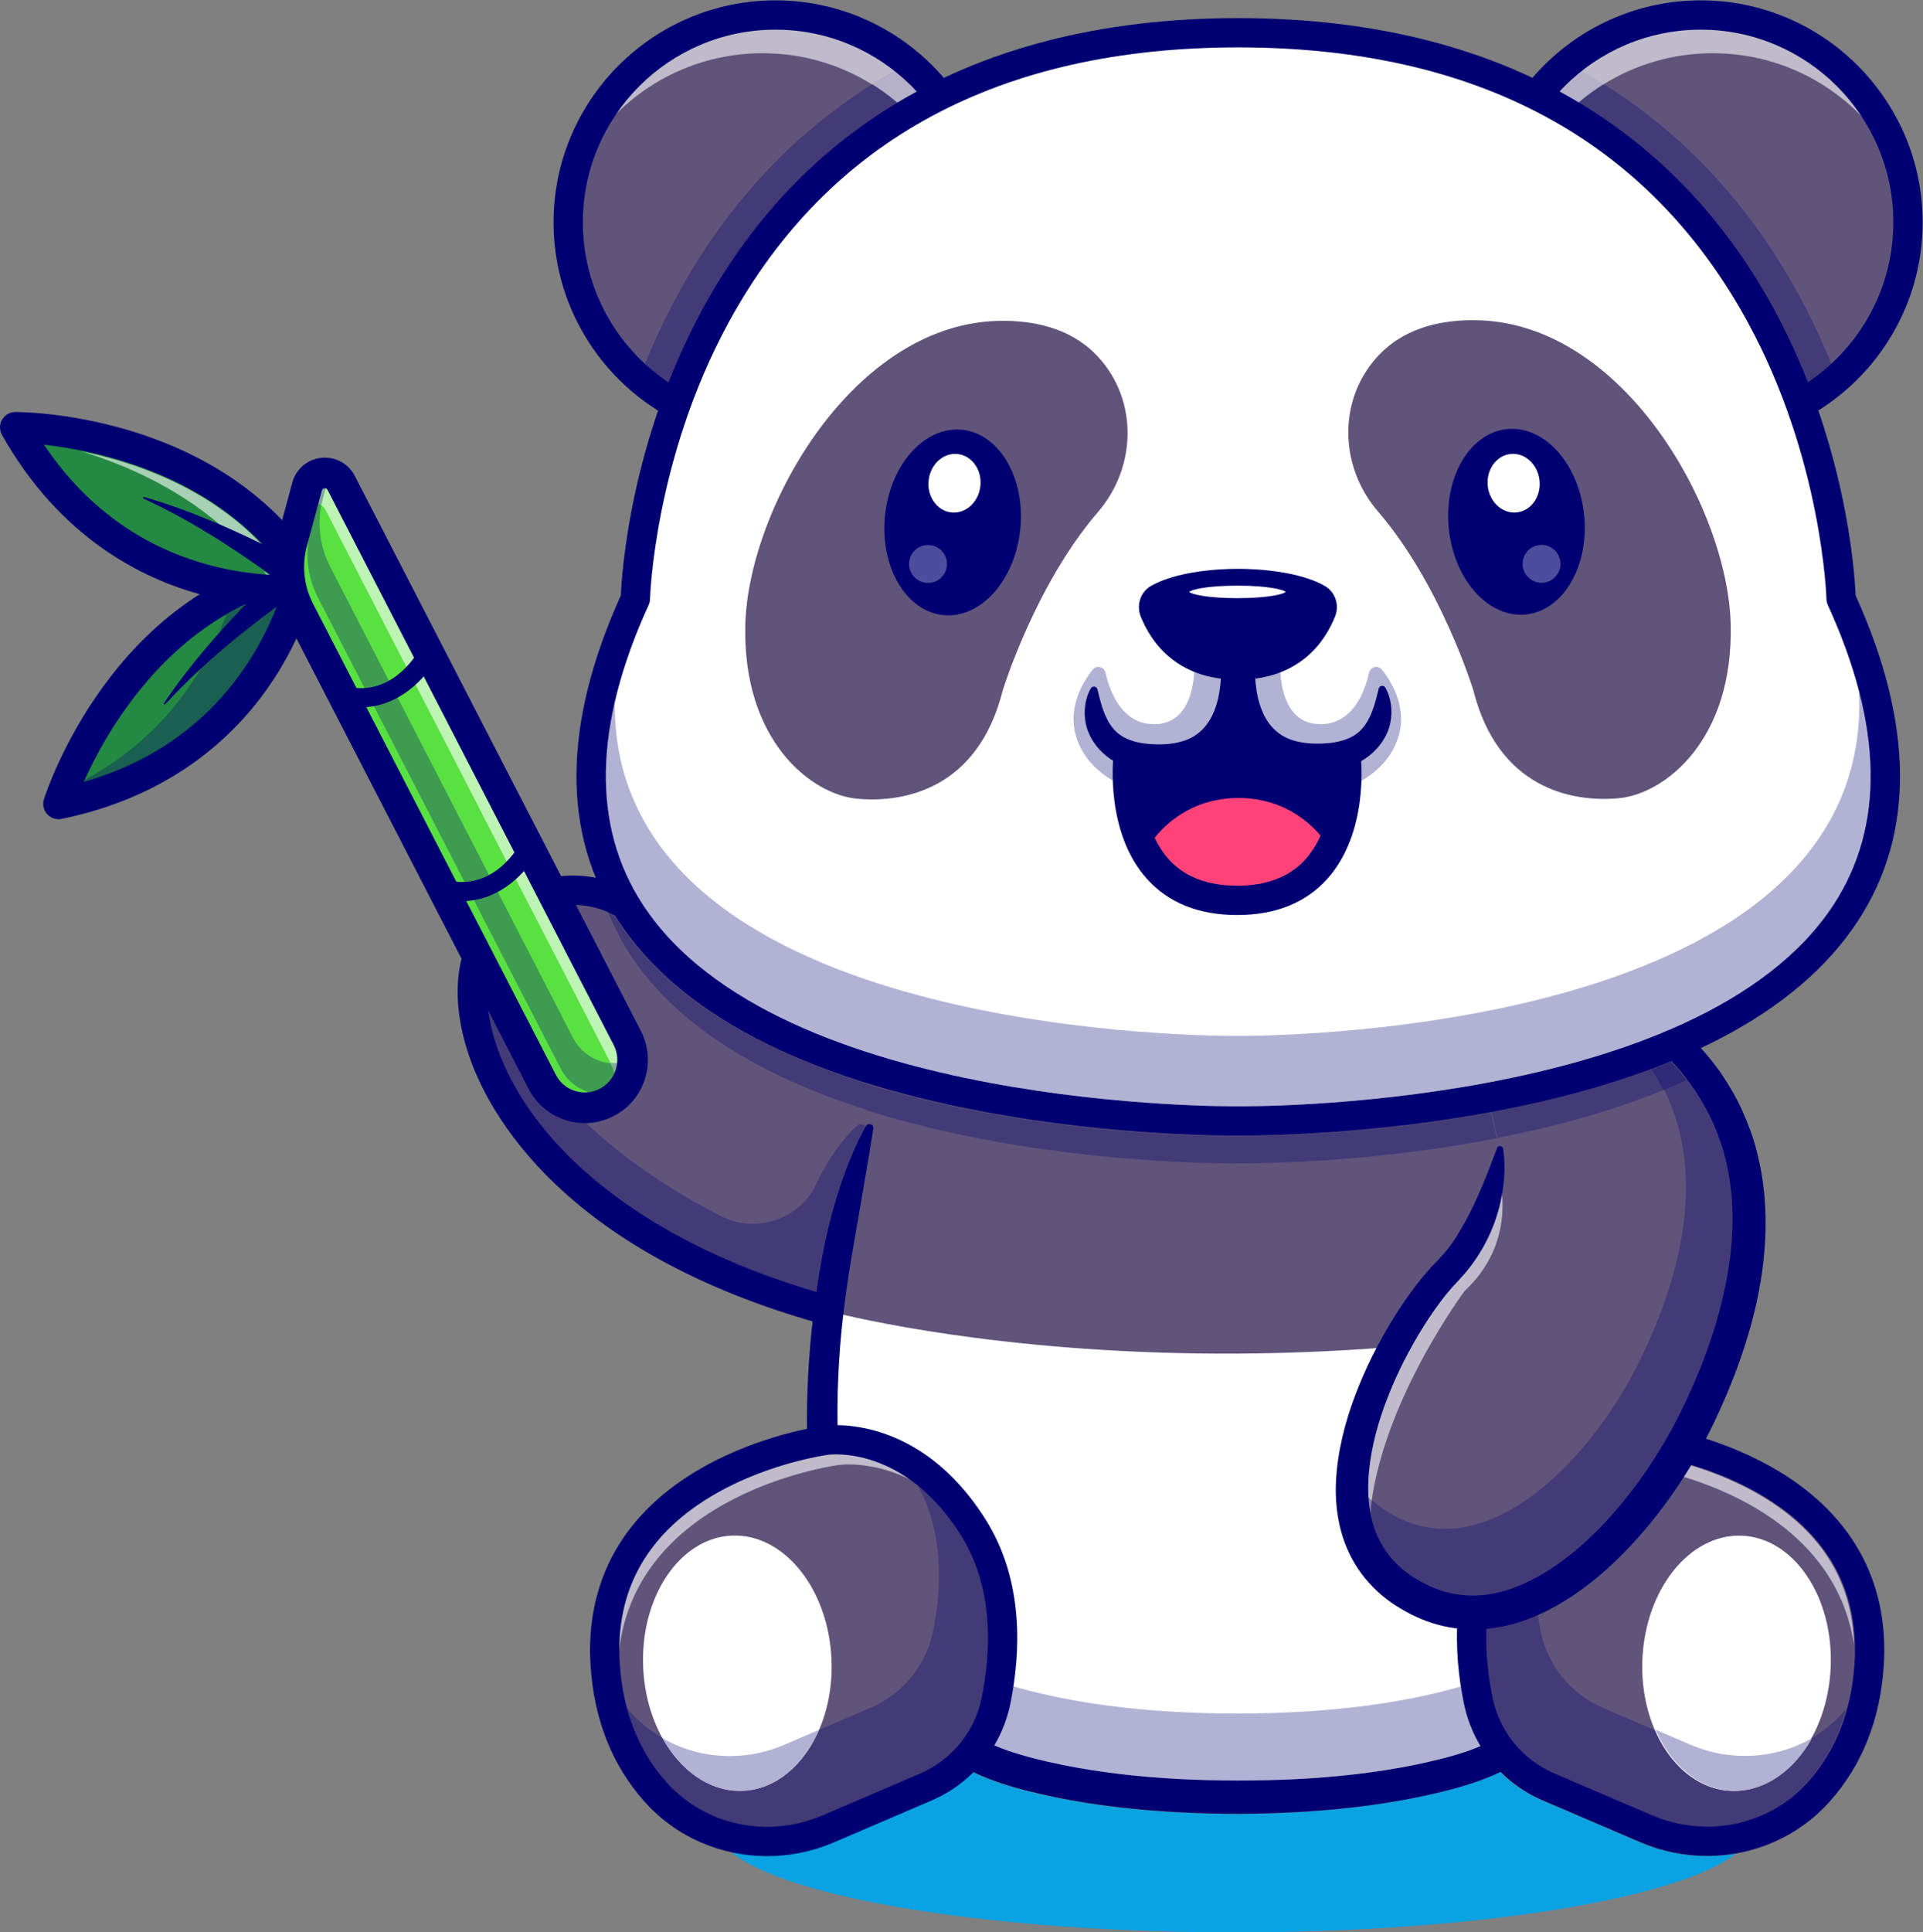 <?xml version="1.0" encoding="UTF-8" standalone="no"?>
<svg
   xmlns:dc="http://purl.org/dc/elements/1.1/"
   xmlns:cc="http://creativecommons.org/ns#"
   xmlns:rdf="http://www.w3.org/1999/02/22-rdf-syntax-ns#"
   xmlns:svg="http://www.w3.org/2000/svg"
   xmlns="http://www.w3.org/2000/svg"
   xmlns:sodipodi="http://sodipodi.sourceforge.net/DTD/sodipodi-0.dtd"
   xmlns:inkscape="http://www.inkscape.org/namespaces/inkscape"
   version="1.1"
   id="svg1525"
   xml:space="preserve"
   width="3299.681"
   height="3314.53"
   viewBox="0 0 3299.681 3314.53"
   sodipodi:docname="3400_3_09.eps"
   inkscape:version="1.0.1 (c497b03c, 2020-09-10)"><rect x="0" y="0" width="3299.681" height="3314.53" fill="#808080" stroke="none"/><defs
     id="defs1529" /><sodipodi:namedview
     pagecolor="#ffffff"
     bordercolor="#666666"
     borderopacity="1"
     objecttolerance="10"
     gridtolerance="10"
     guidetolerance="10"
     inkscape:pageopacity="0"
     inkscape:pageshadow="2"
     inkscape:window-width="1792"
     inkscape:window-height="959"
     id="namedview1527"
     showgrid="false"
     inkscape:zoom="0.1378125"
     inkscape:cx="1937.5998"
     inkscape:cy="1127.7878"
     inkscape:window-x="81"
     inkscape:window-y="25"
     inkscape:window-maximized="0"
     inkscape:current-layer="g1535" /><g
     id="g1533"
     inkscape:groupmode="layer"
     inkscape:label="ink_ext_XXXXXX"
     transform="matrix(1.333,0,0,-1.333,-725.439,4113.729)"><g
       id="g1535"
       transform="scale(0.1)"><g
         id="g1537"
         transform="scale(2.454)" /><g
         id="g1541"
         transform="scale(1.705)"><path
           d="m 12513.1,3515.02 c -2085.3,0 -3789.34,331.69 -3904.22,749.51 118.63,-40.87 243.71,-62.04 369.91,-62.69 2.06,0 4.11,0 6.1,0 v 0 0 c 2.46,0 4.99,0 7.45,0 124.61,0.82 250.11,21.58 371.32,63.1 27.68,9.44 55.13,20.06 82.34,31.67 l 735.3,315.26 c 94,40.29 179.2,95.59 252.9,162.62 88.4,-47.97 180.4,-89.2 275.2,-122.92 153.7,-53.6 300.8,-87.73 452.3,-119.39 150.8,-30.91 302.6,-54.13 454.6,-72.43 304.1,-36.36 609.1,-50.78 913.3,-51.49 304.3,1 609.3,16.48 913.2,53.37 151.9,18.65 303.5,42.22 454.2,73.42 151.4,32.02 298.3,66.5 451.4,120.27 57.3,20.53 113.6,43.75 168.6,69.56 90,-89.73 197.3,-163.03 317.5,-214.58 l 735.2,-315.26 c 164.2,-70.37 336.3,-104.44 506.1,-104.44 75.5,0 150.5,6.74 224.2,20.05 -434.5,-342.52 -1965.2,-595.63 -3786.9,-595.63"
           style="fill:#09a2e3;fill-opacity:1;fill-rule:nonzero;stroke:none"
           id="path1543" /></g><g
         id="g1545"
         transform="scale(1.192)"><path
           d="m 14594.8,14324.3 -132.8,-564.8 -498.4,-2119.3 -2.3,-10.4 c -142.7,33 -281.4,67.3 -415.6,104.4 -19.9,5.4 -30.3,8.2 -30.3,8.2 -3585.31,989.8 -4233.63,3321.1 -3665.78,4074.2 177.18,235.4 392.18,361.8 605.88,423.7 205.6,59.7 417,54.7 614,-3.2 231.3,-67.7 442.8,-208.6 601.3,-403.8 537.2,-660.5 1558.7,-1088 2240.4,-1313.8 400.3,-132.4 683.6,-195.2 683.6,-195.2"
           style="fill:#60547b;fill-opacity:1;fill-rule:nonzero;stroke:none"
           id="path1547" /></g><g
         id="g1549"
         transform="scale(1.119)"><path
           d="m 14251.4,12721.3 c -944.7,279.7 -1742,666.3 -2376.3,1152.9 -789.6,605.6 -1132,1217.2 -1280.3,1623.6 -104.6,286.9 -145.7,565.9 -124,802.2 l 607,-1177.1 c 70,-136 188.8,-236.5 334.5,-283.1 7.6,-2.5 15.3,-4.7 23,-6.8 534.1,-560 1195.9,-970.2 1716.7,-1237.9 119.6,-61.5 247.5,-90.7 373.3,-90.7 303.6,-0.1 595.4,169.6 732.1,464.1 149.9,322.6 327.3,534.5 460.4,662.2 13.9,13.3 30.1,19.1 45.7,19.1 21.6,0 42.4,-11 55,-28.3 -58.1,-101.8 -106.7,-205.6 -151.9,-311.6 -46.5,-106.7 -87.3,-215.6 -125.1,-325.3 -75.3,-219.7 -137.1,-443.7 -186.3,-670.5 -42.5,-196.1 -75.2,-394.1 -103.8,-592.8"
           style="fill:#433b78;fill-opacity:1;fill-rule:nonzero;stroke:none"
           id="path1551" /></g><g
         id="g1553"
         transform="scale(1.209)"><path
           d="m 10602.2,15894.7 c -84.6,0 -169.3,-11.7 -252.2,-35.7 -206.9,-59.8 -380.61,-181.5 -516.35,-361.6 -186.11,-247.2 -196.54,-688.9 -27.3,-1153 137.23,-376.1 454.15,-942.2 1184.95,-1502.7 686.4,-526.6 1579,-926.6 2655,-1190 l 553.3,2353.7 c -501,129.7 -2079.1,596.9 -2816.2,1503.8 -200.9,247.3 -489.8,385.5 -781.2,385.5 m 3160.2,-4586.6 c -11.5,0 -23.2,1.3 -35,3.9 -3099.5,711.2 -3979.45,2282.9 -4213.95,2925.5 -208.19,570.9 -181.56,1111.9 71.3,1447.5 177.18,235.2 405.48,394.5 678.55,473.5 488.9,141.5 1023.6,-36.2 1362.1,-452.7 795.4,-978.6 2775.3,-1429 2795.1,-1433.4 40.7,-9.1 76.1,-34 98.2,-69.3 22.2,-35.4 29.3,-78 19.7,-118.6 L 13914,11428.3 c -16.8,-71.8 -80.8,-120.2 -151.6,-120.2"
           style="fill:#000072;fill-opacity:1;fill-rule:nonzero;stroke:none"
           id="path1555" /></g><g
         id="g1557"
         transform="scale(1.643)"><path
           d="M 16080.1,6270.61 C 15896.2,5611.07 15380.9,5091.86 14721.4,4908 c -410.1,-114.1 -967.4,-200.98 -1713.1,-200.98 -745.7,0 -1303,86.88 -1713,200.98 -659.6,183.86 -1174.8,703.07 -1358.76,1362.61 -219.97,787.7 -210.41,1593.06 -130.47,2249.01 101.98,839.14 319.63,1433.42 319.63,1433.42 v 735.86 h 5736.7 l 28.5,-735.86 c 0,0 217.7,-594.28 319.6,-1433.42 80,-655.95 89.5,-1461.31 -130.4,-2249.01"
           style="fill:#ffffff;fill-opacity:1;fill-rule:nonzero;stroke:none"
           id="path1559" /></g><g
         id="g1561"
         transform="scale(1.633)"><path
           d="m 16300,8566.65 c -697.1,-143.37 -1361.9,-232.38 -1980.9,-282.15 -1980.6,-160.52 -3496.4,77.81 -4131.9,207.65 -158.2,32.33 -262.04,57.67 -304.89,68.57 -14.51,3.91 -22.1,5.93 -22.1,5.93 67.28,553.73 184.59,1001.3 257.39,1243.91 32.7,109.46 50.5,222.44 52.4,336.24 1,31.6 0.4,63.2 -1.2,94.9 l -19.8,351 -8.6,155.2 H 15950 l 0.6,-17.8 23.1,-592.6 5,-129.5 c 0,0 218.8,-597.57 321.3,-1441.35"
           style="fill:#60547b;fill-opacity:1;fill-rule:nonzero;stroke:none"
           id="path1563" /></g><g
         id="g1565"
         transform="scale(1.503)"><path
           d="m 14221.4,5287.07 c -1.1,0 -2.3,0 -3.4,0 -336,0.27 -671.4,15.9 -1002.9,55.1 -165.7,19.7 -330.5,44.71 -493.2,77.85 -161.3,33.14 -326.9,72.47 -474.3,123.98 -76.5,27.08 -151.1,59.09 -223.5,95.56 61.7,100.34 106.4,211.87 130.7,330.45 v 0 c 2.2,10.98 4.4,22.03 6.6,33.21 8.1,41.85 15.5,85.31 22.1,129.96 53,-19.5 107.1,-36.93 162.1,-52.24 448.2,-124.7 1057.3,-219.66 1872.4,-219.66 815,0 1424.1,94.96 1872.3,219.66 13.9,3.86 27.6,7.85 41.4,11.98 7.9,-51.44 17,-100.95 26.6,-148.06 26.6,-129.7 75,-252 141.7,-362.54 -36.3,-15.37 -73,-29.54 -110.2,-42.58 -147.9,-51.31 -313.6,-90.24 -475.2,-122.98 -162.8,-32.8 -327.7,-57.42 -493.5,-76.79 -330.6,-38.33 -665,-52.9 -999.7,-52.9"
           style="fill:#b2b2d4;fill-opacity:1;fill-rule:nonzero;stroke:none"
           id="path1567" /></g><g
         id="g1569"
         transform="scale(1.653)"><path
           d="m 15824.9,9903.67 c 76.1,-140.2 132.6,-286.58 182.2,-435.68 50.1,-148.86 89.4,-300.99 121.5,-454.57 61.6,-307.71 104.8,-619.34 127,-933.1 44.4,-626.72 5.6,-1265.98 -161,-1880.66 -87.5,-316.42 -250.6,-612.26 -474.1,-853.77 -222.8,-241.62 -503.9,-430.9 -814.5,-542.13 -158.1,-55.49 -309.7,-91.07 -465.9,-124.1 -155.5,-32.2 -312,-56.52 -468.7,-75.77 -313.6,-38.06 -628.3,-54.04 -942.2,-55.06 -314,0.72 -628.8,15.61 -942.5,53.13 -156.9,18.88 -313.5,42.84 -469.1,74.73 -156.4,32.68 -308.1,67.9 -466.7,123.2 -311.4,110.8 -593.7,299.84 -817.7,541.77 -224.2,242.05 -388.4,538.5 -476.63,856 -167.74,615.47 -207.44,1255.63 -163.75,1883.27 10.47,157.21 27.3,313.69 48.29,469.57 21.3,155.76 45.87,311.15 79.09,464.74 33.34,153.57 75.16,305.28 126.17,454.02 25.6,74.31 53.19,148.01 84.72,220.26 30.92,72.62 64.26,143.78 104.21,213.43 8.5,14.95 27.6,20.09 42.5,11.56 11.5,-6.6 17.2,-19.49 15.3,-31.83 l -0.1,-0.85 c -48.6,-306.61 -103.22,-607.84 -154.05,-908.95 -52.46,-300.69 -95,-603.25 -112.55,-907.32 -37.58,-607.12 6.6,-1220.66 169.74,-1800.91 79.76,-279.02 226.96,-537.59 424.36,-749.32 196.8,-211.98 444.2,-377.36 716.9,-473.87 134,-46.84 284.6,-82.6 431.3,-112.74 147.9,-30.13 297.8,-52.88 448.5,-70.8 301.5,-35.64 606.5,-49.86 912,-50.1 305.4,-0.12 610.5,13.13 912.2,48.11 150.7,17.61 300.7,39.99 448.7,69.83 147,29.77 297.6,65.17 432.2,111.82 273.5,96.04 522.1,261.29 720.2,473.51 198.1,212.34 346.4,471.45 426.8,751.56 164.2,581.04 209.3,1195.48 172.6,1803.57 -18,304.44 -58,607.91 -113,908.53 l -82.7,451.73 c -27.9,150.73 -56.8,302.44 -82.8,454.68 l -0.1,1.16 c -3.1,18.03 9,35.09 27,38.18 14.3,2.42 28,-4.78 34.6,-16.83"
           style="fill:#000072;fill-opacity:1;fill-rule:nonzero;stroke:none"
           id="path1571" /></g><g
         id="g1573"
         transform="scale(1.131)"><path
           d="m 14211.5,10898.4 c 0,0 965.4,145.4 1679.7,-992.58 408.8,-651.21 370.1,-1422.21 257.1,-1974.32 -89.6,-437.53 -388.8,-802.74 -799.3,-978.76 l -1108.5,-475.28 c -678.5,-290.86 -1475.7,-131.11 -1967.4,419.67 -273.5,306.25 -527.2,760.04 -572.5,1442.2 -147,2216.87 2510.9,2559.07 2510.9,2559.07"
           style="fill:#60547b;fill-opacity:1;fill-rule:nonzero;stroke:none"
           id="path1575" /></g><path
         d="m 16145.4,9508.6 c 39.1,-907.1 -471.9,-1665.9 -1141.2,-1694.7 -669.4,-28.8 -1243.7,683.2 -1282.7,1590.4 -39.1,907.1 471.9,1665.9 1141.2,1694.7 669.4,28.8 1243.7,-683.2 1282.7,-1590.4"
         style="fill:#ffffff;fill-opacity:1;fill-rule:nonzero;stroke:none"
         id="path1577" /><path
         d="m 15321.5,7165.2 c -3.4,0 -6.9,0 -10.4,0 3.5,0 7,0 10.4,0 v 0 m 12.7,0 c 212.5,1.4 426.5,36.8 633.2,107.6 -206.7,-70.8 -420.7,-106.2 -633.2,-107.6"
         style="fill:#218db4;fill-opacity:1;fill-rule:nonzero;stroke:none"
         id="path1579" /><path
         d="m 13891.2,7791.6 c -0.1,0.1 -0.2,0.2 -0.3,0.3 0.1,-0.1 0.2,-0.2 0.3,-0.3 m -4.3,4.8 c -1.5,1.7 -3,3.4 -4.5,5.1 -0.6,0.6 -1.2,1.3 -1.8,1.9 0.6,-0.6 1.2,-1.3 1.8,-1.9 1.5,-1.7 3,-3.4 4.5,-5.1 m -6.8,7.6 c -0.4,0.5 -0.8,0.9 -1.2,1.4 0.4,-0.5 0.8,-0.9 1.2,-1.4 m -2,2.3 c -0.3,0.3 -0.6,0.7 -1,1 0.3,-0.3 0.7,-0.7 1,-1 m -1.9,2.1 c -0.3,0.3 -0.5,0.5 -0.8,0.8 0.3,-0.3 0.5,-0.5 0.8,-0.8 m -1.9,2.1 c -0.2,0.2 -0.3,0.4 -0.6,0.6 0.2,-0.2 0.4,-0.4 0.6,-0.6 m -1.7,2 c -0.2,0.2 -0.4,0.4 -0.5,0.6 0.1,-0.2 0.3,-0.4 0.5,-0.6 m -1.9,2.1 c -0.1,0.1 -0.2,0.2 -0.3,0.3 0.1,-0.1 0.3,-0.2 0.3,-0.3 m -1.8,2 c 0,0.1 0,0.1 0,0.1 0,0 0,0 0,-0.1"
         style="fill:#29b0c5;fill-opacity:1;fill-rule:nonzero;stroke:none"
         id="path1581" /><g
         id="g1583"
         transform="scale(1.126)"><path
           d="m 16299.9,8688.95 c 0.1,412.92 -82.2,859.15 -333.2,1260.34 v 0 c 251,-401.19 333.3,-847.42 333.2,-1260.34 m -333.4,1260.61 v 0 c -0.1,0.08 -0.2,0.26 -0.3,0.44 0.1,-0.18 0.2,-0.36 0.3,-0.44 m -1.4,2.3 c -0.7,0.9 -1.1,1.69 -1.7,2.67 0.6,-0.89 1.1,-1.77 1.7,-2.67 m -2.5,3.91 c -0.3,0.45 -0.6,0.98 -0.8,1.43 0.2,-0.54 0.5,-0.9 0.8,-1.43 m -2.3,3.73 c -0.1,0.09 -0.1,0.09 -0.2,0.18 0.1,0 0.1,-0.09 0.2,-0.18 m -1.6,2.49 c -0.1,0.18 -0.1,0.18 -0.2,0.35 0,-0.09 0.1,-0.26 0.2,-0.35 m -1.5,2.49 c -0.2,0.18 -0.3,0.26 -0.4,0.53 0.1,-0.27 0.2,-0.35 0.4,-0.53 m -2,2.93 v 0.09 -0.09 m -1.6,2.57 c -0.1,0.09 -0.1,0.09 -0.1,0.18 0,-0.09 0,-0.09 0.1,-0.18"
           style="fill:#b2b2d4;fill-opacity:1;fill-rule:nonzero;stroke:none"
           id="path1585" /></g><g
         id="g1587"
         transform="scale(1.126)"><path
           d="m 13608.4,6364.03 c -3.1,0 -6.2,0 -9.3,0 -471.4,2.49 -932.8,193.72 -1261.1,556.37 -0.1,0.08 -0.2,0.17 -0.3,0.26 -1.1,1.34 -2.4,2.67 -3.5,4 -1.4,1.51 -2.7,3.02 -4,4.53 -0.6,0.53 -1.1,1.15 -1.6,1.69 -0.2,0.17 -0.3,0.35 -0.5,0.53 -0.3,0.44 -0.7,0.8 -1,1.24 -0.3,0.27 -0.6,0.53 -0.8,0.8 -0.2,0.27 -0.6,0.62 -0.8,0.89 -0.3,0.35 -0.6,0.62 -0.8,0.98 -0.3,0.27 -0.5,0.44 -0.8,0.71 -0.2,0.35 -0.6,0.8 -0.9,1.15 -0.2,0.18 -0.4,0.36 -0.6,0.54 -0.2,0.44 -0.6,0.79 -0.9,1.24 -0.2,0.17 -0.4,0.36 -0.5,0.53 -0.4,0.45 -0.8,0.89 -1.2,1.33 0,0.09 -0.2,0.18 -0.3,0.27 -0.4,0.53 -0.9,0.98 -1.3,1.51 0,0.09 0,0.09 0,0.09 -81.7,92.9 -161.3,199.13 -233.9,320.72 -87.6,211.39 -152.8,458.31 -179.6,748.48 44.2,-62.44 90.1,-119.64 136.7,-171.87 107.6,-120.44 231.5,-220 366.2,-297.72 203.7,-366.37 527.1,-602.9 884,-602.9 11.6,0 23.3,0.27 34.9,0.8 376.5,16.17 696.6,292.39 872,697.58 l 587.5,251.89 c 366.3,157.03 633.3,482.91 713.2,873.27 96.8,473.14 132.5,1126.31 -187.8,1691.96 261.4,-145.5 544.9,-388.1 797.1,-789.92 6.3,-10.03 11.6,-20.34 17.6,-30.38 v 0 0 c -43.4,106.85 -95.4,212.37 -159.4,314.69 251,-401.19 333.3,-847.42 333.2,-1260.34 -0.1,-242.12 -28.4,-472.87 -67.8,-676.26 -2.8,-14.92 -5.7,-29.67 -8.8,-44.32 v 0 c -89.9,-439.57 -390.6,-806.48 -803,-983.32 l -1113.6,-477.48 c -41.2,-17.59 -82.7,-33.67 -124.7,-47.97 -183.6,-62.88 -373.6,-94.32 -562.4,-95.57 -3.7,0 -7.5,0 -11.2,0 m 2358.1,3585.53 c -0.5,0.79 -1,1.59 -1.4,2.3 -0.7,0.9 -1.1,1.78 -1.7,2.67 v 0 c 0.6,-0.98 1,-1.77 1.7,-2.67 v 0 c 0.3,-0.62 0.8,-1.24 1.1,-1.86 0.1,-0.18 0.2,-0.36 0.3,-0.44 m -3.3,5.33 c -0.5,0.7 -1,1.5 -1.5,2.31 h 0.1 c 0.2,-0.45 0.5,-0.98 0.8,-1.43 0.2,-0.26 0.3,-0.62 0.6,-0.88 m -2,3.1 c -0.4,0.63 -0.8,1.16 -1.1,1.78 0,0 0,0 0,-0.09 0.1,-0.09 0.1,-0.09 0.2,-0.18 0.2,-0.53 0.6,-0.97 0.9,-1.51 m -2,3.11 c -0.3,0.45 -0.5,0.89 -0.8,1.34 0,-0.1 0,-0.1 0.1,-0.1 0.1,-0.17 0.1,-0.17 0.2,-0.35 0.2,-0.27 0.3,-0.62 0.5,-0.89 m -1.7,2.76 c -0.2,0.35 -0.5,0.71 -0.8,1.15 h 0.1 c 0.1,-0.27 0.2,-0.35 0.4,-0.53 0.1,-0.27 0.2,-0.45 0.3,-0.62 m -1.8,2.75 c -0.2,0.35 -0.4,0.62 -0.6,0.98 0,0 0,0 0.1,-0.09 v -0.09 c 0.2,-0.27 0.4,-0.53 0.5,-0.8 m -1.8,2.93 c -0.2,0.27 -0.3,0.44 -0.4,0.62 v 0 c 0,-0.09 0,-0.09 0.1,-0.18 0.1,-0.09 0.2,-0.26 0.3,-0.44 m -1.7,2.67 c -0.1,0.17 -0.3,0.44 -0.4,0.53 0.1,-0.18 0.2,-0.36 0.4,-0.53 m -1.8,2.75 c -0.1,0.09 -0.2,0.26 -0.3,0.35 0.1,-0.09 0.2,-0.26 0.3,-0.35 m -1.8,2.75 c 0,0.09 -0.1,0.09 -0.1,0.18 0,-0.09 0.1,-0.18 0.1,-0.18 m -1.5,2.49 c -0.1,0.09 -0.2,0.18 -0.2,0.26 0,-0.08 0.1,-0.17 0.2,-0.26 m -1.8,2.66 v 0.18 c 0,-0.09 0,-0.09 0,-0.18 m -1.6,2.58 c 0,0.09 -0.1,0.09 -0.1,0.17 0.1,-0.08 0.1,-0.08 0.1,-0.17"
           style="fill:#433b78;fill-opacity:1;fill-rule:nonzero;stroke:none"
           id="path1589" /></g><path
         d="m 14964.9,7813 c -401.9,0 -766,266.3 -995.3,678.8 263,-151.8 562.5,-229.9 865.9,-229.9 235.5,0 473.5,47.1 698.3,143.5 l 452.1,193.9 c -197.4,-456.2 -557.8,-767.2 -981.7,-785.4 -13.1,-0.6 -26.3,-0.9 -39.3,-0.9"
         style="fill:#b2b2d4;fill-opacity:1;fill-rule:nonzero;stroke:none"
         id="path1591" /><path
         d="m 13241.3,9349.8 v 0 0 m -0.8,8.9 c 0,0.2 0,0.3 0,0.5 0,-0.2 0,-0.3 0,-0.5 m -0.7,8.8 c -0.1,0.4 -0.1,0.7 -0.1,1 0,-0.4 0,-0.6 0.1,-1 m -0.8,9.1 c 0,0.4 -0.1,0.6 -0.1,1 0,-0.3 0.1,-0.7 0.1,-1 m -0.3,3.5 c 0,0.3 0,0.7 -0.1,1.1 0.1,-0.4 0.1,-0.8 0.1,-1.1 m -0.4,5.3 c -0.1,0.5 -0.1,0.9 -0.1,1.4 0,-0.5 0,-0.9 0.1,-1.4 m -0.3,3.6 c 0,0.6 -0.1,1.1 -0.1,1.7 0,-0.5 0.1,-1.1 0.1,-1.7 m -0.4,4.7 c 0,0.8 -0.1,1.5 -0.2,2.3 0.1,-0.7 0.2,-1.5 0.2,-2.3 m -0.3,4.1 c 0,0.8 -0.1,1.6 -0.2,2.3 0.1,-0.8 0.2,-1.5 0.2,-2.3 m -0.3,3.9 c -0.1,1.2 -0.2,2.4 -0.2,3.5 0,-1.2 0.1,-2.3 0.2,-3.5 m -0.4,5.2 c 0,0.7 -0.1,1.5 -0.1,2.2 0,-0.7 0.1,-1.5 0.1,-2.2 m -0.3,3.9 c 0,1.2 -0.1,2.4 -0.2,3.6 0.1,-1.2 0.2,-2.5 0.2,-3.6 m -0.3,4.8 c -0.1,1 -0.1,1.8 -0.2,2.8 0.1,-1 0.1,-1.8 0.2,-2.8 m -0.3,4.3 c -0.1,1.2 -0.2,2.4 -0.3,3.7 0.1,-1.3 0.2,-2.5 0.3,-3.7 m -0.3,4.5 c -0.1,1.1 -0.2,2.1 -0.2,3.2 0,-1.1 0.1,-2.1 0.2,-3.2 m -0.3,4.4 c -0.1,1.4 -0.2,2.7 -0.3,4 -1.8,26.9 -3.2,53.6 -4.2,80.1 1,-26.5 2.4,-53.2 4.2,-80.1 0.1,-1.3 0.2,-2.7 0.3,-4"
         style="fill:#b1fef6;fill-opacity:1;fill-rule:nonzero;stroke:none"
         id="path1593" /><g
         id="g1595"
         transform="scale(1.103)"><path
           d="m 16300,10157 c -0.1,0.1 -0.1,0.2 -0.2,0.3 0.1,-0.1 0.1,-0.2 0.2,-0.3"
           style="fill:#ffffff;fill-opacity:1;fill-rule:nonzero;stroke:none"
           id="path1597" /></g><path
         d="m 16088.7,12329 c 11.6,1.3 30.1,2.9 54.9,4 -24.8,-1.1 -43.4,-2.7 -54.9,-4"
         style="fill:#9999c7;fill-opacity:1;fill-rule:nonzero;stroke:none"
         id="path1599" /><g
         id="g1601"
         transform="scale(1.103)"><path
           d="m 12339.3,7416.03 c -162.2,271.62 -290.4,618.34 -330.6,1063.45 v 0 c -0.2,2.72 -0.4,5.36 -0.7,8.08 0,0.17 0,0.27 0,0.45 -0.3,2.45 -0.4,5.08 -0.6,7.53 -0.1,0.36 -0.1,0.54 -0.1,0.9 -0.3,2.45 -0.5,4.9 -0.6,7.35 0,0.27 -0.1,0.63 -0.1,0.91 0,0.72 -0.1,1.54 -0.2,2.26 0,0.28 0,0.64 -0.1,1 -0.1,1.27 -0.2,2.54 -0.3,3.81 -0.1,0.45 -0.1,0.82 -0.1,1.27 -0.1,0.73 -0.1,1.36 -0.1,1.99 0,0.55 -0.1,1.09 -0.1,1.55 -0.1,0.9 -0.2,1.81 -0.3,2.72 0,0.72 -0.1,1.45 -0.2,2.08 0,0.55 0,1.09 -0.1,1.64 0,0.72 -0.1,1.36 -0.2,2.08 0,0.55 0,1 -0.1,1.45 0,1.09 -0.1,2.09 -0.1,3.18 -0.1,0.54 -0.1,0.99 -0.2,1.54 0,0.63 -0.1,1.36 -0.1,1.99 -0.1,0.55 -0.1,1 -0.2,1.55 0,0.99 -0.1,2.17 -0.2,3.26 0,0.36 -0.1,0.72 -0.1,1.09 -0.1,0.91 -0.1,1.63 -0.1,2.54 0,0.45 -0.1,0.9 -0.1,1.36 -0.1,1.09 -0.2,2.17 -0.3,3.35 0,0.27 0,0.46 0,0.73 -0.1,1 -0.2,1.9 -0.2,2.9 -0.1,0.36 -0.1,0.73 -0.1,1.09 -0.1,1.18 -0.2,2.45 -0.2,3.63 -1.7,24.39 -2.9,48.61 -3.9,72.64 -88.7,2209 2579.7,2552.5 2579.7,2552.5 0,0 4.2,0.7 12.4,1.5 10.4,1.1 27.3,2.6 49.8,3.6 14.5,0.6 31.4,1.1 50.4,1.1 276.4,0 1008.2,-92.3 1588.5,-989.9 -281.3,435.1 -598.1,680.4 -881.5,818.3 66,-79.3 130.8,-168.1 193.5,-267.9 14.8,-23.6 28.9,-47.3 42.4,-71.2 -338,188.2 -640.1,217.7 -796.4,217.7 -71.6,0 -112.7,-6.2 -112.7,-6.2 0,0 -2726.6,-351 -2575.8,-2625.17 1.8,-27.29 4,-54.23 6.5,-80.89 -49.3,69.74 -96.4,146.01 -139.7,229.36 46.7,-411.65 169.5,-736.33 323,-993.62 0.1,-0.18 0.2,-0.36 0.2,-0.55 M 16300,10164.4 c -0.1,0.1 -0.1,0.3 -0.2,0.4 0,-0.1 0.2,-0.3 0.2,-0.4 m -1.7,2.8 c -0.2,0.2 -0.4,0.5 -0.6,0.8 0.2,-0.3 0.4,-0.6 0.6,-0.8 m -1.7,2.6 c -0.2,0.4 -0.6,0.9 -0.9,1.4 0.3,-0.5 0.7,-1 0.9,-1.4 m -1.7,2.7 c -0.2,0.5 -0.6,0.9 -0.9,1.5 0.3,-0.6 0.7,-1 0.9,-1.5 m -1.7,2.6 c -0.3,0.6 -0.6,1.1 -1,1.7 0.4,-0.6 0.7,-1.1 1,-1.7 m -1.6,2.7 c -0.5,0.6 -0.8,1.3 -1.3,2 0.4,-0.7 0.9,-1.4 1.3,-2 m -1.7,2.6 c -0.4,0.7 -0.9,1.5 -1.3,2.1 0.4,-0.7 0.9,-1.4 1.3,-2.1 m -1.7,2.6 c -0.4,0.9 -1,1.6 -1.4,2.3 0.5,-0.8 0.9,-1.4 1.4,-2.3 m -1.7,2.7 c -0.5,0.8 -1,1.6 -1.6,2.4 0.6,-0.8 1.1,-1.6 1.6,-2.4 m -1.6,2.6 c -0.6,0.8 -1,1.5 -1.5,2.4 0.5,-0.9 1,-1.7 1.5,-2.4 m -1.8,2.6 c -0.5,0.8 -1,1.7 -1.5,2.5 0.5,-0.8 1,-1.6 1.5,-2.5 m -1.6,2.7 c -0.5,0.8 -1.1,1.6 -1.6,2.4 0.5,-0.8 1.1,-1.6 1.6,-2.4"
           style="fill:#bfbbca;fill-opacity:1;fill-rule:nonzero;stroke:none"
           id="path1603" /></g><g
         id="g1605"
         transform="scale(1.103)"><path
           d="m 16300,10157 c -0.1,0.1 -0.1,0.2 -0.2,0.3 v 0 c 0.1,-0.1 0.1,-0.2 0.2,-0.3 v 0"
           style="fill:#e0e0ee;fill-opacity:1;fill-rule:nonzero;stroke:none"
           id="path1607" /></g><g
         id="g1609"
         transform="scale(1.114)"><path
           d="m 12214.6,7341.74 c -152,254.7 -273.5,576.1 -319.8,983.6 43,-82.51 89.6,-158.01 138.3,-227.05 27.1,-293.3 93,-542.88 181.5,-756.55 M 16300,9738.51 c -6.1,10.14 -11.4,20.56 -17.8,30.7 -254.9,406.19 -541.4,651.29 -805.7,798.49 -13.4,23.6 -27.4,47.1 -42,70.5 -62.1,98.8 -126.3,186.7 -191.5,265.2 280.4,-136.5 594,-379.4 872.5,-810.1 0,-0.1 0.1,-0.1 0.1,-0.2 0.5,-0.8 1.1,-1.6 1.6,-2.4 l 0.1,-0.2 c 0.5,-0.8 1,-1.6 1.5,-2.4 0.1,-0.1 0.2,-0.2 0.3,-0.3 0.4,-0.8 0.9,-1.5 1.4,-2.3 0,-0.1 0.1,-0.1 0.1,-0.2 0.6,-0.8 1.1,-1.6 1.6,-2.4 0,-0.1 0.1,-0.3 0.2,-0.4 0.5,-0.7 1,-1.4 1.5,-2.2 0,-0.1 0.2,-0.4 0.3,-0.6 0.5,-0.6 0.9,-1.3 1.4,-2 0.1,-0.2 0.1,-0.4 0.3,-0.6 0.5,-0.7 0.8,-1.4 1.3,-2 0.2,-0.4 0.3,-0.7 0.6,-1 0.4,-0.5 0.7,-1.1 1,-1.6 0.3,-0.5 0.5,-0.8 0.8,-1.2 0.3,-0.5 0.6,-1 0.9,-1.4 0.3,-0.5 0.5,-0.9 0.8,-1.4 0.3,-0.4 0.6,-0.9 0.9,-1.3 0.4,-0.6 0.7,-1.2 1.1,-1.8 0.2,-0.3 0.3,-0.6 0.5,-0.8 0.6,-0.8 1,-1.6 1.6,-2.4 0,-0.1 0,-0.2 0.1,-0.3 0.7,-0.9 1.1,-1.8 1.7,-2.7 0.5,-0.7 1,-1.5 1.5,-2.3 0.1,-0.1 0.1,-0.2 0.2,-0.3 64.7,-103.44 117.2,-210.09 161.1,-318.09"
           style="fill:#b4b1c9;fill-opacity:1;fill-rule:nonzero;stroke:none"
           id="path1611" /></g><g
         id="g1613"
         transform="scale(1.143)"><path
           d="m 14061.6,10783.4 h 0.4 z m 21.2,-163.5 c -6.3,-0.9 -641,-86.8 -1245.1,-428.2 -782.9,-442.44 -1151.7,-1091.59 -1096,-1929.43 35.1,-530.62 211.8,-977.44 524.8,-1328.22 435.6,-487.67 1142.5,-637.78 1758.8,-373.43 l 1096.8,470.27 c 357.1,153.17 616.7,470.88 694.3,849.99 103,503.07 146.3,1229.46 -232.5,1832.78 -636,1013.34 -1464,911.44 -1498.7,906.54 z m -682.3,-4518.08 c -519.3,0 -1023.7,213.7 -1379.9,612.67 -363.2,406.85 -567.8,920.33 -607.9,1525.92 -64,964.76 375.7,1740.48 1271.4,2243.19 651.2,365.5 1311.2,457.2 1355.1,463 67.2,9.6 1078.1,130.6 1823.9,-1057.64 436.9,-695.78 391.4,-1512.01 276.3,-2074.21 -99.3,-484.87 -431,-891.19 -887.4,-1086.87 l -1096.7,-470.27 c -244.9,-104.88 -501.7,-155.79 -754.8,-155.79"
           style="fill:#000072;fill-opacity:1;fill-rule:nonzero;stroke:none"
           id="path1615" /></g><g
         id="g1617"
         transform="scale(1.82)"><path
           d="m 14647.9,6773.78 c 0,0 -599.9,90.39 -1043.9,-616.92 -254.1,-404.75 -230.1,-883.96 -159.8,-1227.12 55.7,-271.94 241.7,-498.93 496.8,-608.34 l 688.9,-295.4 c 421.8,-180.78 917.3,-81.49 1222.9,260.84 170,190.35 327.7,472.4 355.8,896.38 91.4,1377.91 -1560.7,1590.56 -1560.7,1590.56"
           style="fill:#60547b;fill-opacity:1;fill-rule:nonzero;stroke:none"
           id="path1619" /></g><g
         id="g1621"
         transform="scale(1.782)"><path
           d="m 14918,5335.31 c -21.9,-508.98 264.8,-934.74 640.4,-950.9 375.6,-16.16 697.8,383.34 719.7,892.38 21.9,508.97 -264.8,934.74 -640.4,950.9 -375.5,16.16 -697.8,-383.35 -719.7,-892.38"
           style="fill:#ffffff;fill-opacity:1;fill-rule:nonzero;stroke:none"
           id="path1623" /></g><g
         id="g1625"
         transform="scale(1.792)"><path
           d="m 15293.9,4101.97 c -133.6,0 -269.2,26.84 -398.5,82.29 l -699.6,299.93 c -227.8,97.69 -393.3,300.32 -442.8,542.12 -29.3,143.32 -51.1,315.1 -44.6,495.58 93.8,8.42 185.4,29.51 271.9,59.98 35.3,12.38 69.8,26.22 103.6,41.28 6.1,-41.23 13.2,-80.9 21,-118.83 50.2,-245.2 217.9,-449.9 448,-548.53 l 369,-158.22 c 110.2,-254.52 311.2,-428.03 547.7,-438.18 7.3,-0.33 14.6,-0.5 21.9,-0.5 224.3,0 427.3,148.57 555.3,378.7 84.6,48.82 162.4,111.36 230,187.01 7.7,8.7 15.5,17.63 23.2,26.78 -54.7,-202.18 -149.4,-379.26 -283,-528.89 -186.3,-208.77 -450.6,-320.52 -723.1,-320.52"
           style="fill:#433b78;fill-opacity:1;fill-rule:nonzero;stroke:none"
           id="path1627" /></g><g
         id="g1629"
         transform="scale(1.765)"><path
           d="m 15736,4427.68 c -7.4,0 -14.8,0.17 -22.3,0.5 -240.2,10.32 -444.4,186.57 -556.3,445.1 l 256.2,-109.89 c 127.4,-54.63 262.2,-81.32 395.7,-81.32 172,0 341.7,44.26 490.7,130.29 -129.9,-233.77 -336.2,-384.68 -564,-384.68"
           style="fill:#b2b2d4;fill-opacity:1;fill-rule:nonzero;stroke:none"
           id="path1631" /></g><g
         id="g1633"
         transform="scale(1.798)"><path
           d="m 16300,5390.15 c -110.8,749.42 -793.7,1073.41 -1220.8,1204.14 17.3,27.07 34.2,54.38 50.9,81.9 136.8,-41.37 302.2,-103.59 465.2,-195.06 456.9,-256.49 693.5,-623.03 704.7,-1090.98"
           style="fill:#bfbbca;fill-opacity:1;fill-rule:nonzero;stroke:none"
           id="path1635" /></g><g
         id="g1637"
         transform="scale(1.826)"><path
           d="m 14528.9,6653.11 c -149.1,0 -555.1,-51.76 -880.8,-570.74 -237.2,-377.78 -210.1,-832.62 -145.6,-1147.63 48.6,-237.38 211.1,-436.32 434.7,-532.23 l 686.8,-294.47 c 386.1,-165.52 828.6,-71.53 1101.3,233.89 196,219.59 306.6,499.37 328.7,831.63 34.9,526.49 -197.7,933.89 -691.2,1210.94 -378.5,212.41 -770.8,264.78 -774.7,265.32 -0.6,0.06 -1.2,0.12 -1.7,0.22 -4.2,0.55 -24.5,3.07 -57.5,3.07 m 486.4,-2832.36 c -158.6,0 -319.4,31.83 -472.7,97.56 l -686.7,294.46 c -285.8,122.53 -493.5,376.95 -555.6,680.57 -72.1,352.03 -100.6,863.12 172.9,1298.8 467.1,744.1 1100.2,668.29 1142.1,662.26 27.6,-3.61 440.8,-61.07 848.5,-289.91 560.9,-314.79 836.2,-800.52 796.2,-1404.62 -25.2,-379.2 -153.3,-700.73 -380.7,-955.43 -223.1,-249.82 -538.9,-383.69 -864,-383.69"
           style="fill:#000072;fill-opacity:1;fill-rule:nonzero;stroke:none"
           id="path1639" /></g><g
         id="g1641"
         transform="scale(1.745)"><path
           d="M 15621.3,7200.74 C 15214.4,6376.17 14290.8,5390.25 13455,5961.85 c -587.9,402.58 -363.1,1218.55 -53,1792.05 130.8,241.57 276.4,439.93 382.9,546.34 359.3,359.37 395.8,912.81 395.8,912.81 l -18,78.67 -113.8,496.72 880.1,254.46 362.2,104.6 c 153.1,-118.5 277,-244.93 377,-377.57 631.8,-839.76 276.7,-1912.67 -46.9,-2569.19"
           style="fill:#60547b;fill-opacity:1;fill-rule:nonzero;stroke:none"
           id="path1643" /></g><g
         id="g1645"
         transform="scale(1.522)"><path
           d="m 15176.8,7587.01 c -10.9,9.72 -21.4,19.57 -31.6,29.62 -8.9,145.7 8.8,298.04 40.9,447.28 46.3,213.95 126.1,424.16 221.7,626.48 97.3,201.54 211.9,397.49 344.5,574.85 32.8,44.67 67.8,86.45 102.9,126.85 32.3,34.29 80.4,86.12 120.7,133.28 80.3,98.27 146.7,205.87 197.6,319.06 50.4,112.52 85,230.37 104.4,349.77 22.1,-209.39 -5.9,-544.61 -315.3,-833.45 0,0 -661.4,-886.47 -785.8,-1773.74"
           style="fill:#bfbbca;fill-opacity:1;fill-rule:nonzero;stroke:none"
           id="path1647" /></g><g
         id="g1649"
         transform="scale(1.703)"><path
           d="m 14327.1,6065.18 c -77,0 -153.4,11.51 -227,34.36 -85.3,26.25 -167.4,67.83 -243.6,119.39 -149.2,102.18 -251.7,251.35 -292.7,427.95 -2.7,10.74 -5,21.61 -7.2,32.47 2.9,34.47 6.8,69 11.7,103.54 24.4,-21.73 50.9,-42.46 79.6,-62.14 154.9,-105.94 313,-152.1 469.9,-152.04 599.7,0.06 1178.6,675.25 1467,1259.76 259.6,526.2 541.4,1351.49 189.9,2057.74 59.5,24.32 118.1,49.63 176,76.12 19,-24.79 37.2,-50.04 54.8,-75.7 52.7,-81.28 102.2,-164.56 140.6,-253.35 38,-88.62 71.9,-179.42 93.6,-273.97 46.6,-187.98 60.3,-384.66 48.6,-581.05 -11.3,-196.62 -49.1,-392.7 -101.3,-585.56 -53.5,-192.69 -123,-382.09 -205.2,-566.49 -41,-92.02 -85.1,-184.17 -131.5,-271.85 -46.7,-88.32 -98.4,-174.18 -152.3,-258.57 -107.8,-168.67 -230.3,-328.06 -365.3,-473.7 -135.6,-144.64 -284.4,-276.54 -448.3,-377.03 -162.9,-100.3 -341.5,-171.42 -520.8,-179 -12.2,-0.58 -24.4,-0.88 -36.5,-0.88"
           style="fill:#433b78;fill-opacity:1;fill-rule:nonzero;stroke:none"
           id="path1651" /></g><g
         id="g1653"
         transform="scale(1.417)"><path
           d="m 16285.9,8024.1 c -10.2,51.01 -16.7,103.22 -19.9,156.2 10.9,-10.79 22.2,-21.37 34,-31.82 -5.9,-41.48 -10.6,-82.96 -14.1,-124.38"
           style="fill:#8583af;fill-opacity:1;fill-rule:nonzero;stroke:none"
           id="path1655" /></g><g
         id="g1657"
         transform="scale(1.729)"><path
           d="m 14337.9,9298.97 c 17.3,-107.46 12.2,-214.36 -4.2,-320.44 -17,-105.85 -47.7,-210.37 -92.4,-310.15 -44.7,-99.66 -103.2,-194.41 -173.9,-280.94 -35.5,-41.53 -77.8,-87.16 -106.3,-117.36 -30.9,-35.57 -61.7,-72.36 -90.6,-111.69 -116.8,-156.18 -217.7,-328.72 -303.4,-506.18 -84.1,-178.15 -154.4,-363.25 -195.2,-551.64 -40.4,-187.41 -54.7,-380.31 -12.6,-553.89 40.4,-173.93 141.4,-320.85 288.3,-421.5 75.1,-50.78 155.9,-91.73 239.9,-117.59 84,-26.03 171.5,-37.08 259.6,-32.97 176.6,7.46 352.5,77.51 513,176.3 161.3,98.97 307.9,228.88 441.5,371.35 132.9,143.45 253.6,300.43 359.8,466.55 53,83.12 103.9,167.69 149.9,254.68 45.7,86.36 89.2,177.11 129.5,267.75 81.1,181.63 149.5,368.17 202.1,557.95 51.5,189.95 88.8,383.08 99.9,576.74 11.5,193.42 -2,387.14 -47.9,572.29 -21.4,93.12 -54.7,182.55 -92.2,269.83 -37.8,87.46 -86.5,169.48 -138.4,249.53 -108.1,157.56 -242.2,298.61 -394.5,420.21 l -0.6,0.5 c -47,37.6 -54.7,106.2 -17.1,153.2 37,46.3 104.2,54.4 151.2,18.7 170.1,-129.6 325.1,-283.6 451.8,-460.9 60.7,-90.47 117.6,-184.06 162.4,-283.89 44.5,-99.61 83.8,-202.22 109.7,-308.18 55.3,-211.18 72.8,-429.77 62.8,-644.25 -10.2,-214.77 -46.7,-426 -101.8,-630.59 -55.7,-204.42 -127.8,-402.93 -212.5,-594.97 -42.3,-96.24 -86.7,-190.12 -136.2,-284.75 -49.4,-93.82 -102.9,-185.1 -160.3,-274 -114.3,-177.98 -244,-346.3 -389.2,-502.42 -146,-155.07 -307.9,-299.15 -495.5,-414.03 -93.6,-57.32 -193.3,-107.7 -300,-145.07 -106.4,-37.48 -220.3,-61.31 -336.6,-65.71 -116.2,-4.62 -234.3,11.23 -345.1,46.63 -111.1,35.22 -213.8,88.73 -307.3,153.33 -94.8,66.06 -179.6,150.97 -245.7,248.9 -66.2,97.93 -111.8,208.69 -137.6,320.97 -25.7,112.5 -33.9,226.45 -27.8,337.1 5.7,110.88 22.9,219.04 47.3,324.38 24.1,105.44 56.7,207.71 94.2,307.31 37.6,99.66 79.9,197.01 126.9,291.7 94.9,189.14 203.8,369.72 334.2,539.26 32.3,42.51 67.6,83.81 104.5,124.71 42.1,43.61 69.5,72.82 101.2,108.22 60.1,70.8 109.1,151.49 155.1,234.72 91.6,167.28 162.9,350.87 235.1,543.31 l 0.6,1.45 c 4.5,11.91 17.8,17.99 29.7,13.48 8,-3.01 13.4,-10.01 14.7,-17.94"
           style="fill:#000072;fill-opacity:1;fill-rule:nonzero;stroke:none"
           id="path1659" /></g><g
         id="g1661"
         transform="scale(1.173)"><path
           d="m 14161.2,14128.8 c -1244.5,395.1 -2403.5,1058.1 -2847.4,2171.2 22.9,-9.7 45.6,-20.4 67.9,-31.8 13,-21.1 26.3,-42 39.9,-62.8 509.9,-781.4 1425.2,-1379.1 2728.7,-1784.2 l 9.1,-160.3 c 2.3,-44.1 3.1,-88.1 1.8,-132.1 v 0"
           style="fill:#433b78;fill-opacity:1;fill-rule:nonzero;stroke:none"
           id="path1663" /></g><g
         id="g1665"
         transform="scale(1.187)"><path
           d="m 11247.4,16076.3 c -22,11.3 -44.5,21.8 -67.1,31.4 -25,62.7 -47.7,126.8 -68,192.3 4.3,-1.2 8.5,-2.4 12.7,-3.8 37.3,-74.7 78,-148 122.4,-219.9"
           style="fill:#000072;fill-opacity:1;fill-rule:nonzero;stroke:none"
           id="path1667" /></g><g
         id="g1669"
         transform="scale(1.516)"><path
           d="m 14055.4,10481 c -239.1,0 -1462.8,16.3 -2690.2,332.2 -137.4,34.8 -274.4,73.9 -410.1,116.9 v 0 0 c 1.1,34 0.4,68.1 -1.4,102.2 l -7,124 c 304.8,-94.7 636.9,-175.8 996.1,-243.1 1015.9,-190.3 1926.2,-201.2 2119,-201.2 19,0 31.1,0 35.5,0.1 4.4,-0.1 16.2,-0.1 35,-0.1 191.3,0 1101.6,10.7 2117.5,200.9 l 50.2,-219 v 0 c -1031.7,-201 -1956.8,-212.9 -2160.9,-212.9 -27.4,0 -41.8,0.2 -41.8,0.2 0,0 -14.5,-0.2 -41.9,-0.2"
           style="fill:#433b78;fill-opacity:1;fill-rule:nonzero;stroke:none"
           id="path1671" /></g><g
         id="g1673"
         transform="scale(1.648)"><path
           d="m 14999.4,9840.62 v 0 l -46.2,201.48 c 0.7,0.1 1.2,0.2 1.8,0.4 466.7,87.4 883.8,200.1 1250.2,337.7 35.6,-54.1 67.1,-109.1 94.8,-164.8 -151.9,-62.1 -308.1,-117.4 -466.2,-166.6 -277,-86.63 -559.6,-154.9 -834.4,-208.18"
           style="fill:#433b78;fill-opacity:1;fill-rule:nonzero;stroke:none"
           id="path1675" /></g><g
         id="g1677"
         transform="scale(1.666)"><path
           d="m 16120.1,10102.7 c -27.3,55.1 -58.5,109.4 -93.8,162.9 51.7,19.3 102.1,39.1 151.6,59.5 43.1,-46.4 83.9,-94.7 122.1,-144.6 -59.2,-27.1 -119.1,-53 -179.9,-77.8"
           style="fill:#2f2976;fill-opacity:1;fill-rule:nonzero;stroke:none"
           id="path1679" /></g><g
         id="g1681"
         transform="scale(1.678)"><path
           d="m 16190.1,10111.8 c -38,49.7 -78.5,97.6 -121.3,143.7 38.8,15.9 77.1,32.2 114.5,48.7 42.1,-45.9 80.9,-92.7 116.7,-140.3 -36.2,-17.8 -72.9,-35.2 -109.9,-52.1"
           style="fill:#000072;fill-opacity:1;fill-rule:nonzero;stroke:none"
           id="path1683" /></g><g
         id="g1685"
         transform="scale(1.881)"><path
           d="m 9615.89,14881.9 c 0,-783 -634.78,-1417.8 -1417.77,-1417.8 -356.62,0 -682.89,131.9 -932.14,349.5 -297.94,259.5 -485.95,641.9 -485.95,1068.3 0,783.3 634.78,1418.1 1418.09,1418.1 346.58,0 663.97,-124.2 910.35,-330.8 310.21,-260.2 507.42,-650.9 507.42,-1087.3"
           style="fill:#60547b;fill-opacity:1;fill-rule:nonzero;stroke:none"
           id="path1687" /></g><g
         id="g1689"
         transform="scale(1.827)"><path
           d="m 7651,14099 c -59.18,38.3 -115.4,80.6 -168.22,126.7 272.34,714 762.72,1521.4 1644.44,2074.3 57.7,-36.1 112.66,-76.1 164.61,-119.6 4.22,-3.5 8.38,-7.1 12.54,-10.6 -25.02,-14.9 -49.71,-30.1 -74.28,-45.6 -539.76,-340.3 -977.42,-814.2 -1300.78,-1408.6 -113.65,-209 -204.96,-417.3 -278.31,-616.6"
           style="fill:#433b78;fill-opacity:1;fill-rule:nonzero;stroke:none"
           id="path1691" /></g><g
         id="g1693"
         transform="scale(1.881)"><path
           d="m 8146.77,16299.1 c 0.11,0 0.21,0 0.32,0 -0.05,0 -0.21,0 -0.32,0 m 1.91,0.1 c 0.16,0 0.38,0 0.54,0 -0.22,0 -0.32,0 -0.54,0 m 2.08,0 c 0.16,0 0.32,0 0.48,0 -0.16,0 -0.32,0 -0.48,0 m 2.02,0.1 c 0.16,0 0.32,0 0.47,0 -0.15,0 -0.31,0 -0.47,0 m 5.42,0.1 c 0.21,0.1 0.42,0.1 0.64,0.1 -0.22,0 -0.43,0 -0.64,-0.1 m 1.91,0.1 c 0.32,0 0.59,0 0.85,0 -0.21,0 -0.58,0 -0.85,0 m 2.08,0.1 c 0.32,0 0.64,0 0.9,0 -0.26,0 -0.58,0 -0.9,0 m 2.12,0 c 0.32,0 0.59,0 0.9,0 -0.26,0 -0.63,0 -0.9,0 m 2.08,0.1 c 0.31,0 0.69,0 1.01,0 -0.38,0 -0.64,0 -1.01,0 m 2.12,0 c 0.64,0 1.28,0 1.86,0 -0.58,0 -1.22,0 -1.86,0 m 2.87,0.1 c 0.43,0 0.85,0 1.28,0 -0.43,0 -0.85,0 -1.28,0 m 2.29,0 c 0.37,0 0.74,0 1.12,0 -0.38,0 -0.75,0 -1.12,0 m 2.12,0 c 0.38,0 0.8,0 1.17,0 -0.37,0 -0.79,0 -1.17,0 m 2.13,0.1 c 0.43,0 0.85,0 1.22,0 -0.42,0 -0.79,0 -1.22,0 m 2.13,0 c 0.42,0 0.9,0 1.33,0 -0.43,0 -0.91,0 -1.33,0 m 2.18,0 c 0.69,0 1.38,0 2.07,0 -0.69,0 -1.33,0 -2.07,0 m 2.49,0 c 0.59,0 1.12,0 1.71,0.1 -0.59,-0.1 -1.12,-0.1 -1.71,-0.1 m 2.56,0.1 c 0.42,0 0.9,0 1.33,0 -0.48,0 -0.86,0 -1.33,0 m 2.17,0 c 0.43,0 0.86,0 1.28,0 -0.42,0 -0.85,0 -1.28,0 m 2.19,0 c 0.42,0 0.9,0 1.32,0 -0.42,0 -0.85,0 -1.32,0 m 2.17,0 c 0.48,0 0.96,0 1.44,0 -0.48,0 -0.96,0 -1.44,0 m 2.13,0 c 0.69,0 1.44,0 2.18,0 -0.74,0 -1.44,0 -2.18,0"
           style="fill:#b1fef6;fill-opacity:1;fill-rule:nonzero;stroke:none"
           id="path1695" /></g><g
         id="g1697"
         transform="scale(1.881)"><path
           d="m 6816.28,15200 c 140.7,614 679.49,1075.9 1330.49,1099.1 0.11,0 0.27,0 0.32,0 0.53,0 1.06,0 1.59,0.1 0.22,0 0.32,0 0.54,0 0.53,0 1.01,0 1.54,0 0.16,0 0.32,0 0.48,0 0.47,0.1 1.06,0.1 1.54,0.1 0.16,0 0.32,0 0.47,0 1.71,0.1 3.3,0.1 4.95,0.1 0.21,0.1 0.42,0.1 0.64,0.1 0.42,0 0.9,0 1.27,0 0.27,0 0.64,0 0.85,0 0.43,0 0.85,0 1.23,0.1 0.32,0 0.64,0 0.9,0 0.42,0 0.8,0 1.22,0 0.27,0 0.64,0 0.9,0 0.43,0 0.8,0 1.18,0.1 0.37,0 0.63,0 1.01,0 0.37,0 0.69,0 1.11,0 0.64,0 1.28,0 1.86,0 0.37,0 0.69,0 1.01,0.1 0.43,0 0.85,0 1.28,0 0.37,0 0.64,0 1.01,0 0.37,0 0.74,0 1.12,0 0.31,0 0.68,0 1,0 0.38,0 0.8,0 1.17,0 0.32,0.1 0.64,0.1 0.96,0.1 0.43,0 0.8,0 1.22,0 0.38,0 0.59,0 0.91,0 0.42,0 0.9,0 1.33,0 0.26,0 0.58,0 0.85,0 0.74,0 1.38,0 2.07,0 0.11,0 0.26,0 0.42,0 0.59,0 1.12,0 1.71,0.1 0.32,0 0.53,0 0.85,0 0.47,0 0.85,0 1.33,0 0.31,0 0.58,0 0.84,0 0.43,0 0.86,0 1.28,0 0.32,0 0.59,0 0.91,0 0.47,0 0.9,0 1.32,0 0.27,0 0.54,0 0.85,0 0.48,0 0.96,0 1.44,0 0.27,0 0.42,0 0.69,0 0.74,0 1.44,0 2.18,0 v 0 c 346.58,0 663.97,-124.2 910.35,-330.8 -85.16,-44.9 -167.07,-92.2 -245.69,-141.5 -217.67,136.1 -474.89,214.7 -750.56,214.7 -578.23,0 -1075.24,-346.1 -1295.94,-842.4"
           style="fill:#bfbbca;fill-opacity:1;fill-rule:nonzero;stroke:none"
           id="path1699" /></g><g
         id="g1701"
         transform="scale(1.843)"><path
           d="m 9221.97,16026.6 c -4.12,3.5 -8.25,7 -12.42,10.5 -51.49,43.1 -105.97,82.8 -163.16,118.5 80.25,50.3 163.86,98.6 250.78,144.4 v 0 c 54.42,-45.6 105.37,-95.1 152.52,-148.1 -77.75,-39.3 -153.71,-81.1 -227.72,-125.3"
           style="fill:#b4b1c9;fill-opacity:1;fill-rule:nonzero;stroke:none"
           id="path1703" /></g><g
         id="g1705"
         transform="scale(1.893)"><path
           d="m 8147.9,16100.9 c -722.15,0 -1309.68,-587.6 -1309.68,-1309.7 0,-722.2 587.53,-1309.8 1309.68,-1309.8 722.21,0 1309.74,587.6 1309.74,1309.8 0,722.1 -587.53,1309.7 -1309.74,1309.7 z m 0,-2818.6 c -831.93,0 -1508.8,676.9 -1508.8,1508.9 0,832 676.87,1508.8 1508.8,1508.8 831.99,0 1508.86,-676.8 1508.86,-1508.8 0,-832 -676.87,-1508.9 -1508.86,-1508.9"
           style="fill:#000072;fill-opacity:1;fill-rule:nonzero;stroke:none"
           id="path1707" /></g><g
         id="g1709"
         transform="scale(1.881)"><path
           d="m 13110.9,14881.9 c 0,-783 634.7,-1417.8 1417.8,-1417.8 356.6,0 682.8,131.9 932.1,349.5 297.9,259.5 486,641.9 486,1068.3 0,783.3 -634.8,1418.1 -1418.1,1418.1 -346.6,0 -664,-124.2 -910.4,-330.8 -310.3,-260.2 -507.4,-650.9 -507.4,-1087.3"
           style="fill:#60547b;fill-opacity:1;fill-rule:nonzero;stroke:none"
           id="path1711" /></g><g
         id="g1713"
         transform="scale(1.827)"><path
           d="m 15753.9,14099 c -73.4,199.3 -164.7,407.6 -278.3,616.6 -323.4,594.4 -761,1068.3 -1300.8,1408.6 -24.6,15.5 -49.3,30.7 -74.3,45.6 4.2,3.5 8.3,7.1 12.6,10.6 51.9,43.5 106.9,83.5 164.6,119.6 881.7,-552.9 1372,-1360.3 1644.4,-2074.3 -52.9,-46.1 -109,-88.4 -168.2,-126.7"
           style="fill:#433b78;fill-opacity:1;fill-rule:nonzero;stroke:none"
           id="path1715" /></g><g
         id="g1717"
         transform="scale(1.881)"><path
           d="m 14580,16299.1 c -0.1,0 -0.2,0 -0.4,0 0.2,0 0.3,0 0.4,0 m -2,0.1 c -0.1,0 -0.2,0 -0.4,0 0.1,0 0.3,0 0.4,0 m -2,0 c -0.1,0 -0.3,0 -0.5,0 0.2,0 0.4,0 0.5,0 m -2,0.1 c -0.2,0 -0.4,0 -0.5,0 0.2,0 0.3,0 0.5,0 m -5.4,0.1 c -0.2,0.1 -0.5,0.1 -0.7,0.1 0.2,0 0.5,0 0.7,-0.1 m -2,0.1 c -0.2,0 -0.6,0 -0.8,0 0.3,0 0.5,0 0.8,0 m -2.1,0.1 c -0.2,0 -0.5,0 -0.8,0 0.3,0 0.6,0 0.8,0 m -2,0 c -0.4,0 -0.7,0 -1,0 0.3,0 0.6,0 1,0 m -2.2,0.1 c -0.3,0 -0.6,0 -0.9,0 0.3,0 0.6,0 0.9,0 m -2,0 c -0.7,0 -1.3,0 -1.9,0 0.5,0 1.2,0 1.9,0 m -2.9,0.1 c -0.4,0 -0.9,0 -1.3,0 0.4,0 0.9,0 1.3,0 m -2.3,0 c -0.4,0 -0.7,0 -1.1,0 0.4,0 0.7,0 1.1,0 m -2.1,0 c -0.4,0 -0.8,0 -1.2,0 0.4,0 0.8,0 1.2,0 m -2.1,0.1 c -0.5,0 -0.9,0 -1.3,0 0.4,0 0.8,0 1.3,0 m -2.2,0 c -0.4,0 -0.9,0 -1.3,0 0.4,0 0.9,0 1.3,0 m -2.1,0 c -0.8,0 -1.4,0 -2.1,0 0.7,0 1.4,0 2.1,0 m -2.5,0 c -0.6,0 -1.2,0 -1.8,0.1 0.6,-0.1 1.2,-0.1 1.8,-0.1 m -2.6,0.1 c -0.5,0 -0.9,0 -1.4,0 0.5,0 1,0 1.4,0 m -2.2,0 c -0.5,0 -0.8,0 -1.3,0 0.4,0 0.9,0 1.3,0 m -2.2,0 c -0.4,0 -0.9,0 -1.3,0 0.4,0 0.9,0 1.3,0 m -2.1,0 c -0.5,0 -1,0 -1.5,0 0.5,0 1,0 1.5,0 m -2.2,0 c -0.7,0 -1.4,0 -2.1,0 0.7,0 1.4,0 2.1,0"
           style="fill:#b1fef6;fill-opacity:1;fill-rule:nonzero;stroke:none"
           id="path1719" /></g><g
         id="g1721"
         transform="scale(1.881)"><path
           d="m 15910.5,15200 c -220.8,496.3 -717.7,842.4 -1296,842.4 -275.6,0 -532.8,-78.6 -750.5,-214.7 -78.6,49.3 -160.5,96.6 -245.7,141.5 246.4,206.6 563.8,330.8 910.4,330.8 v 0 c 0.7,0 1.4,0 2.1,0 0.3,0 0.5,0 0.7,0 0.5,0 1,0 1.5,0 0.2,0 0.5,0 0.8,0 0.4,0 0.9,0 1.3,0 0.3,0 0.6,0 0.9,0 0.5,0 0.8,0 1.3,0 0.3,0 0.6,0 0.8,0 0.5,0 0.9,0 1.4,0 0.3,0 0.5,0 0.8,0 0.6,-0.1 1.2,-0.1 1.8,-0.1 0.1,0 0.2,0 0.4,0 0.7,0 1.3,0 2.1,0 0.2,0 0.5,0 0.8,0 0.4,0 0.9,0 1.3,0 0.4,0 0.6,0 0.9,0 0.4,0 0.8,0 1.3,0 0.3,0 0.6,0 0.9,-0.1 0.4,0 0.8,0 1.2,0 0.3,0 0.6,0 1,0 0.4,0 0.7,0 1.1,0 0.3,0 0.7,0 1,0 0.4,0 0.9,0 1.3,0 0.3,-0.1 0.6,-0.1 1,-0.1 0.6,0 1.2,0 1.9,0 0.3,0 0.7,0 1.1,0 0.3,0 0.6,0 0.9,0 0.4,-0.1 0.8,-0.1 1.2,-0.1 0.3,0 0.6,0 1,0 0.3,0 0.8,0 1.2,0 0.3,0 0.6,0 0.8,0 0.5,-0.1 0.9,-0.1 1.3,-0.1 0.2,0 0.6,0 0.8,0 0.4,0 0.9,0 1.3,0 0.2,0 0.5,0 0.7,-0.1 1.6,0 3.2,0 4.9,-0.1 0.1,0 0.3,0 0.5,0 0.5,0 1,0 1.5,-0.1 0.2,0 0.4,0 0.5,0 0.6,0 1,0 1.6,0 0.2,0 0.3,0 0.4,0 0.6,-0.1 1.1,-0.1 1.6,-0.1 0.2,0 0.3,0 0.4,0 651,-23.2 1189.7,-485.1 1330.5,-1099.1"
           style="fill:#bfbbca;fill-opacity:1;fill-rule:nonzero;stroke:none"
           id="path1723" /></g><g
         id="g1725"
         transform="scale(1.843)"><path
           d="m 13975.7,16026.6 c -74.1,44.2 -150,86 -227.8,125.3 47.2,53 98.1,102.5 152.6,148.1 v 0 c 86.9,-45.8 170.5,-94.1 250.7,-144.4 -57.2,-35.7 -111.7,-75.4 -163.1,-118.5 -4.2,-3.5 -8.3,-7 -12.4,-10.5"
           style="fill:#b4b1c9;fill-opacity:1;fill-rule:nonzero;stroke:none"
           id="path1727" /></g><g
         id="g1729"
         transform="scale(1.893)"><path
           d="m 14440.1,16100.9 c -722.2,0 -1309.7,-587.6 -1309.7,-1309.7 0,-722.2 587.5,-1309.8 1309.7,-1309.8 722.2,0 1309.7,587.6 1309.7,1309.8 0,722.1 -587.5,1309.7 -1309.7,1309.7 z m 0,-2818.6 c -832,0 -1508.9,676.9 -1508.9,1508.9 0,832 676.9,1508.8 1508.9,1508.8 831.9,0 1508.8,-676.8 1508.8,-1508.8 0,-832 -676.9,-1508.9 -1508.8,-1508.9"
           style="fill:#000072;fill-opacity:1;fill-rule:nonzero;stroke:none"
           id="path1731" /></g><g
         id="g1733"
         transform="scale(1.981)"><path
           d="m 14710.9,11688.3 c 0,0 -83.4,3677.7 -3917.4,3677.7 -3834,0 -3917.46,-3677.7 -3917.46,-3677.7 -1589.03,-3473.07 3917.46,-3391.53 3917.46,-3391.53 0,0 5506.5,-81.54 3917.4,3391.53"
           style="fill:#ffffff;fill-opacity:1;fill-rule:nonzero;stroke:none"
           id="path1735" /></g><g
         id="g1737"
         transform="scale(1.869)"><path
           d="m 11440,8807.25 c 8.4,-0.1 814.5,-9.84 1728,161.35 841.7,157.76 1949.3,505.67 2446.4,1267.5 369.9,566.6 358.3,1289 -34.2,2147 l -1.2,5.2 c -0.2,9.8 -28.2,983.3 -551,1943.8 -482,885.5 -1495.7,1941.1 -3587.8,1941.1 -2092.12,0 -3105.8,-1055.6 -3587.76,-1941.1 -522.79,-960.5 -550.83,-1934 -551.05,-1943.8 l -1.17,-5.2 c -392.59,-858 -404.1,-1580.4 -34.2,-2147 497.1,-761.83 1604.7,-1109.74 2446.34,-1267.5 913.54,-171.19 1719.54,-161.4 1727.64,-161.35 m 29.4,-26.86 c -18.4,0 -28.5,0.11 -29.4,0.16 -7.7,-0.05 -816,-9.95 -1732.09,161.67 -846.93,158.67 -1961.92,509.41 -2464.31,1279.18 -374.88,574.3 -364.34,1304.6 31.14,2170.4 1.98,58.8 42.12,1011.7 553.72,1952.2 308.89,567.9 726.58,1020.4 1241.45,1344.9 643.35,405.5 1440.79,611.1 2370.29,611.1 929.5,0 1727,-205.6 2370.3,-611.1 514.9,-324.5 932.5,-777 1241.4,-1344.9 511.6,-940.5 551.8,-1893.3 553.8,-1952.2 395.5,-865.9 406,-1596 31.1,-2170.4 -502.4,-769.77 -1617.4,-1120.51 -2464.3,-1279.18 -817.7,-153.21 -1549.5,-161.83 -1703.1,-161.83"
           style="fill:#000072;fill-opacity:1;fill-rule:nonzero;stroke:none"
           id="path1739" /></g><g
         id="g1741"
         transform="scale(1.64)"><path
           d="m 11188.6,13398.4 c 0,0 252.6,826.7 748,1401.5 268.1,311.2 313.4,764.9 87,1107.7 -144,218 -396.2,392.4 -835,392.4 -1170,0 -1996.72,-1474.8 -2020.14,-2383.2 -23.34,-908.3 514.8,-1334.9 881.34,-1367.3 366.6,-32.4 943.9,76.7 1138.8,848.9"
           style="fill:#60547b;fill-opacity:1;fill-rule:nonzero;stroke:none"
           id="path1743" /></g><g
         id="g1745"
         transform="scale(1.703)"><path
           d="m 14331.5,12906.8 c 0,0 -243.4,796.4 -720.5,1350.1 -258.4,299.8 -302,736.8 -83.9,1067 138.7,210 381.7,378.1 804.4,378.1 1127,0 1923.5,-1420.7 1945.9,-2295.8 22.6,-875 -495.8,-1285.9 -849,-1317.1 -353.1,-31.3 -909.1,73.9 -1096.9,817.7"
           style="fill:#60547b;fill-opacity:1;fill-rule:nonzero;stroke:none"
           id="path1747" /></g><g
         id="g1749"
         transform="scale(1.819)"><path
           d="m 11728.1,9139.05 c -304.5,0 -3280.66,38 -4187.31,1427.55 -259.87,398.3 -325.9,878.2 -198.28,1432.4 -24.75,-2310.42 4026.19,-2361.78 4386.49,-2361.78 16.8,0 25.6,0.11 25.6,0.11 0,0 6.5,-0.05 19,-0.05 317.4,0 4484.3,45.31 4373.8,2440.22 152.6,-587.5 93,-1093.9 -179.1,-1510.9 -906.9,-1389.88 -3884.7,-1427.55 -4187.5,-1427.55 -14.8,0 -23.2,0.06 -24.7,0.11 -0.5,0 -1,0 -1.5,0 -0.5,0 -1,0 -1.6,0 -1.5,-0.05 -10,-0.11 -24.9,-0.11"
           style="fill:#b2b2d4;fill-opacity:1;fill-rule:nonzero;stroke:none"
           id="path1751" /></g><g
         id="g1753"
         transform="scale(1.446)"><path
           d="m 15537.9,14264 -759.6,493.9 -759.5,-493.9 c 0,0 -514.2,82.6 -663.4,487.3 -98.8,267.8 33.4,502.2 134.2,630.1 13.5,17.2 32.5,25.1 51.3,25.1 28.7,0 56.8,-18.5 64.2,-51.1 38.9,-172.9 146.4,-458.3 433.3,-458.3 2.2,0 4.6,0.1 6.9,0.1 417.9,6.6 348.3,640.2 348.3,640.2 h 384.7 384.7 c 0,0 -69.6,-633.6 348.3,-640.2 2.4,0 4.7,-0.1 6.9,-0.1 286.9,0.1 394.5,285.4 433.4,458.3 7.3,32.6 35.4,51.1 64.2,51.1 18.7,0 37.7,-7.9 51.2,-25.1 100.7,-127.9 233,-362.3 134.2,-630.1 -149.2,-404.7 -663.3,-487.3 -663.3,-487.3"
           style="fill:#b2b2d4;fill-opacity:1;fill-rule:nonzero;stroke:none"
           id="path1755" /></g><g
         id="g1757"
         transform="scale(1.445)"><path
           d="m 15567.8,16138.7 c -281.6,161.3 -773.9,152 -773.9,152 0,0 -492.4,9.3 -774.1,-152 -93.7,-53.7 -131.8,-170.4 -92.1,-270.9 83.3,-210.6 306.4,-564.3 866.2,-564.3 559.7,0 782.9,353.7 866.1,564.3 39.7,100.5 1.6,217.2 -92.2,270.9"
           style="fill:#000072;fill-opacity:1;fill-rule:nonzero;stroke:none"
           id="path1759" /></g><g
         id="g1761"
         transform="scale(1.384)"><path
           d="m 15598.3,16157.8 c 2.1,-19.4 2.8,-31.3 3.8,-46.4 l 1.8,-42.1 c 0.8,-27.9 1,-55.6 -0.3,-83.3 -2.3,-55.4 -7.5,-110.8 -16.6,-166.3 -18.5,-110.6 -51.6,-223 -109.2,-329 -29.2,-52.8 -64.7,-103.6 -106.3,-150.2 -41,-47.2 -91.3,-86.9 -143.7,-121.1 -53,-34.5 -110.6,-58.7 -168.3,-78.6 -58,-17.4 -116.8,-30.2 -174.6,-34.5 -117,-9.6 -223.1,-2.1 -334.5,18.2 -55.5,10.9 -111.1,26.7 -165.7,49.7 -54.4,22.4 -108.1,51.6 -156.5,89.9 -97.4,75.3 -172.4,186 -196.5,302.1 -12.2,57.9 -14.2,116 -6.6,171.6 7.9,56 23,108.4 51.9,159 9.3,16.3 30.1,22 46.4,12.7 8.5,-5 14.2,-13 16.2,-21.9 l 1,-4.3 c 21.7,-95.1 46.2,-183.9 81.1,-256.7 34.9,-73 79.6,-132.3 143.9,-171.9 31.4,-20.4 67.3,-35.8 105.7,-47.3 38,-12.3 79.3,-19 121.3,-24.4 84,-9.5 177.7,-8.6 257.3,4.4 40.7,6.2 78.4,17.4 114.7,29.8 34.8,14.8 68.6,30.6 97.5,52.2 58.6,42 105.4,98.6 140.8,167.5 34,69.7 59.3,149.1 72,233.9 6.8,42.2 11.5,85.4 13.6,129 1,21.7 2,43.4 2,65.1 l -0.3,32 -1.2,27.8 -0.5,9.5 c -3.8,85.8 62.7,158.4 148.4,162.1 82.3,3.7 152.5,-57.9 161.4,-138.5"
           style="fill:#000072;fill-opacity:1;fill-rule:nonzero;stroke:none"
           id="path1763" /></g><g
         id="g1765"
         transform="scale(1.433)"><path
           d="m 15071.5,15580.1 -1.2,-26.9 -0.3,-30.9 c -0.1,-20.9 0.9,-41.9 1.8,-62.9 2.1,-42.1 6.7,-83.9 13.3,-124.6 12.2,-82 36.6,-158.7 69.5,-226.1 34.3,-66.5 79.4,-121.2 136.1,-161.8 27.9,-20.9 60.5,-36.1 94.2,-50.4 35,-12 71.5,-22.8 110.8,-28.8 76.8,-12.6 167.4,-13.4 248.5,-4.3 40.7,5.2 80.7,11.7 117.3,23.7 37.1,11.1 71.8,25.9 102.2,45.6 62.1,38.3 105.2,95.6 139,166.1 33.6,70.4 57.4,156.1 78.4,248 l 0.9,4.1 c 4,17.7 21.6,28.8 39.3,24.7 9.2,-2.1 16.8,-8 21.2,-15.7 28,-48.9 42.5,-99.5 50.1,-153.6 7.4,-53.8 5.4,-109.9 -6.4,-165.8 -23.2,-112.2 -95.7,-219.2 -189.7,-291.9 -46.9,-37 -98.7,-65.2 -151.3,-86.9 -52.8,-22.2 -106.5,-37.5 -160.1,-48 -107.7,-19.7 -210.1,-26.9 -323.3,-17.6 -55.8,4.1 -112.6,16.5 -168.7,33.3 -55.7,19.3 -111.4,42.7 -162.5,76 -50.7,33 -99.3,71.4 -139,117 -40,45 -74.4,94.1 -102.6,145.1 -55.6,102.4 -87.7,211.1 -105.6,317.8 -8.7,53.7 -13.7,107.3 -16,160.7 -1.2,26.8 -1,53.6 -0.3,80.6 l 1.8,40.7 c 1,14.6 1.6,26 3.7,44.8 8.8,82.4 83,142 165.4,133.1 79.2,-8.6 137.2,-77.1 133.9,-155.4 l -0.4,-9.7"
           style="fill:#000072;fill-opacity:1;fill-rule:nonzero;stroke:none"
           id="path1767" /></g><g
         id="g1769"
         transform="scale(1.353)"><path
           d="m 15795.4,16300 c 0,-43 -1.6,-84.4 -4,-123.3 -2.8,38.9 -4.3,80.3 -4.3,123.3 h 8.3"
           style="fill:#222a66;fill-opacity:1;fill-rule:nonzero;stroke:none"
           id="path1771" /></g><g
         id="g1773"
         transform="scale(1.355)"><path
           d="m 15755.1,16157 c -2.9,41.1 -4.4,83 -4.4,124.5 v 18.5 h 45.3 v -18.5 c 0,-39.1 -1.3,-79.8 -4.1,-124.2 l -36.8,-0.3"
           style="fill:#000072;fill-opacity:1;fill-rule:nonzero;stroke:none"
           id="path1775" /></g><g
         id="g1777"
         transform="scale(1.41)"><path
           d="m 15158,13669.7 h -3.8 c -452.3,0 -702.6,203.3 -840.2,449.2 -210.6,377.2 -155.7,855.1 -155.7,855.1 0,0 929.8,-308.1 996.2,615.7 66,-923.8 995.8,-615.7 995.8,-615.7 0,0 149.7,-1301.5 -992.3,-1304.3"
           style="fill:#000072;fill-opacity:1;fill-rule:nonzero;stroke:none"
           id="path1779" /></g><g
         id="g1781"
         transform="scale(1.385)"><path
           d="m 15440.3,14867.5 c -607.2,0 -859.7,-485.6 -859.7,-485.6 140.2,-250.5 395.1,-457.6 855.8,-457.6 h 3.9 3.9 c 460.6,0 715.6,207.1 855.8,457.6 0,0 -252.5,485.6 -859.7,485.6"
           style="fill:#ff4379;fill-opacity:1;fill-rule:nonzero;stroke:none"
           id="path1783" /></g><g
         id="g1785"
         transform="scale(1.415)"><path
           d="m 14234.9,14755.4 c 2.5,-193.7 38.8,-532.4 241.9,-759.4 143.4,-160.3 353.2,-241.7 623.6,-241.7 270.3,0 480.1,81.4 623.5,241.7 203,226.9 239.4,565.6 241.8,759.4 -178.3,-28.7 -463.7,-38.4 -688.5,123.9 -70.9,51.2 -129.8,114.7 -176.8,190.2 -47,-75.5 -106,-139 -177,-190.2 -224.6,-162.3 -510.1,-152.6 -688.5,-123.9 z m 865.5,-1267.4 c -350.1,0 -627,111.6 -823.1,331.6 -376.6,422.5 -304.8,1088.2 -301.7,1116.4 4.6,39.8 26.9,75.4 60.7,97 33.8,21.6 75.5,26.7 113.5,14.2 3.5,-1.2 383.4,-122.2 618.6,48.6 115.5,83.8 182,231.1 198.5,438.6 -2.3,34.5 -3.4,70 -3.4,106.5 0,74.9 61.6,135.4 136.9,133.2 74.4,2.1 136.8,-58.3 136.8,-133.2 0,-36.5 -1.1,-72 -3.4,-106.5 16.4,-207.5 83,-354.8 198.6,-438.6 235.2,-170.8 614.9,-49.8 618.8,-48.6 38,12.4 79.7,7.1 113.3,-14.4 33.6,-21.7 55.9,-57.1 60.5,-96.8 3.3,-28.2 75,-693.9 -301.6,-1116.4 -196.1,-220 -473.1,-331.6 -823,-331.6"
           style="fill:#000072;fill-opacity:1;fill-rule:nonzero;stroke:none"
           id="path1787" /></g><g
         id="g1789"
         transform="scale(1.433)"><path
           d="m 15371.1,16226.4 c 0,-40.7 -202.4,-73.7 -452,-73.7 -249.7,0 -452.1,33 -452.1,73.7 0,40.7 202.4,73.6 452.1,73.6 249.6,0 452,-32.9 452,-73.6"
           style="fill:#ffffff;fill-opacity:1;fill-rule:nonzero;stroke:none"
           id="path1791" /></g><g
         id="g1793"
         transform="scale(1.434)"><path
           d="m 14470,16209 c 17.5,-20 159.8,-56.2 433.1,-56.2 273.5,0 415.6,36.2 433.3,56.2 -17.7,20 -159.8,56.1 -433.3,56.1 -273.3,0 -415.6,-36.1 -433.1,-56.1 z m 433.1,-91 c -47.9,0 -469,2.5 -469,91 0,88.4 421.1,91 469,91 48.1,0 469,-2.6 469,-91 0,-88.5 -420.9,-91 -469,-91"
           style="fill:#000072;fill-opacity:1;fill-rule:nonzero;stroke:none"
           id="path1795" /></g><g
         id="g1797"
         transform="scale(1.879)"><path
           d="m 11379.1,8847.28 c 0.5,0 1.1,0 1.5,0 31.1,-0.58 3157,-29.28 4077.7,1381.82 350.4,537.1 336.8,1227.3 -40.4,2051.7 -5.6,12.3 -8.7,25.8 -9,39.4 -0.3,9.5 -28.7,962.3 -540.6,1899.4 -681.4,1247.4 -1855.4,1879.8 -3489.2,1879.8 -1633.73,0 -2807.66,-632.4 -3489.1,-1879.8 -511.96,-937.1 -540.38,-1889.9 -540.6,-1899.4 -0.32,-13.6 -3.4,-27.1 -9.05,-39.4 -377.18,-824.4 -390.76,-1514.6 -40.4,-2051.7 920.82,-1411.2 4046.65,-1382.4 4077.75,-1381.82 0.5,0 1,0 1.4,0 m 28.3,-200.73 c -15.2,0 -24.7,0.05 -28.3,0.11 -39.7,-0.48 -838,-6.5 -1739.07,162.35 -1249.46,234.1 -2093.25,674.95 -2507.91,1310.29 -387.94,594.3 -382.03,1343.5 17.46,2226.6 6.39,152 64.51,1051 560.67,1963.2 314.42,578 739.99,1038.8 1264.83,1369.7 654.04,412.2 1462.82,621.2 2404.02,621.2 941.2,0 1750.1,-209 2404.1,-621.2 524.8,-330.9 950.4,-791.7 1264.8,-1369.7 496.2,-912.2 554.3,-1811.3 560.7,-1963.2 399.4,-883.1 405.4,-1632.3 17.5,-2226.6 -414.7,-635.34 -1258.5,-1076.19 -2508,-1310.29 -820.7,-153.78 -1556.3,-162.46 -1710.8,-162.46"
           style="fill:#000072;fill-opacity:1;fill-rule:nonzero;stroke:none"
           id="path1799" /></g><g
         id="g1801"
         transform="scale(1.557)"><path
           d="m 11449.7,16268.3 c -308.8,31.7 -594.2,-285.5 -637.5,-708.3 -43.3,-422.9 171.9,-791.3 480.6,-823 308.8,-31.6 594.2,285.5 637.5,708.4 43.3,422.9 -171.9,791.3 -480.6,822.9"
           style="fill:#000072;fill-opacity:1;fill-rule:nonzero;stroke:none"
           id="path1803" /></g><g
         id="g1805"
         transform="scale(1.536)"><path
           d="m 11567.4,16287.7 c -119.9,12.3 -228.3,-87.3 -242.2,-222.6 -13.9,-135.2 72.1,-254.8 192,-267.1 119.9,-12.3 228.3,87.5 242.2,222.6 13.9,135.2 -72.1,254.8 -192,267.1"
           style="fill:#ffffff;fill-opacity:1;fill-rule:nonzero;stroke:none"
           id="path1807" /></g><g
         id="g1809"
         transform="scale(1.463)"><path
           d="m 11885.5,15966.6 c -5.7,0 -11.4,0.3 -17.3,0.9 -91.5,9.3 -158.2,91.2 -148.8,182.8 8.8,85.8 81.2,149.7 165.7,149.7 5.6,0 11.4,-0.3 17.1,-0.9 91.6,-9.4 158.2,-91.3 148.8,-182.8 -8.7,-85.8 -81.1,-149.7 -165.5,-149.7"
           style="fill:#4d4d9d;fill-opacity:1;fill-rule:nonzero;stroke:none"
           id="path1811" /></g><g
         id="g1813"
         transform="scale(1.589)"><path
           d="m 15632.7,15946.1 c 302.6,31.1 582.4,-279.8 624.8,-694.3 42.5,-414.5 -168.4,-775.6 -471.1,-806.7 -302.6,-31 -582.4,279.9 -624.8,694.4 -42.5,414.5 168.4,775.7 471.1,806.6"
           style="fill:#000072;fill-opacity:1;fill-rule:nonzero;stroke:none"
           id="path1815" /></g><g
         id="g1817"
         transform="scale(1.551)"><path
           d="m 16046.4,16130.5 c 118.8,12.2 226.2,-86.5 239.9,-220.5 13.7,-133.9 -71.5,-252.3 -190.2,-264.5 -118.7,-12.2 -226.1,86.6 -239.8,220.5 -13.8,133.9 71.4,252.3 190.1,264.5"
           style="fill:#ffffff;fill-opacity:1;fill-rule:nonzero;stroke:none"
           id="path1819" /></g><g
         id="g1821"
         transform="scale(1.567)"><path
           d="m 16136.3,14908 c -78.9,0 -146.5,59.7 -154.7,139.8 -8.7,85.4 53.5,161.9 139,170.6 5.3,0.6 10.7,0.9 16,0.9 78.8,0 146.5,-59.7 154.7,-139.8 8.7,-85.6 -53.5,-162 -139,-170.7 -5.4,-0.6 -10.7,-0.8 -16,-0.8"
           style="fill:#4d4d9d;fill-opacity:1;fill-rule:nonzero;stroke:none"
           id="path1823" /></g><g
         id="g1825"
         transform="scale(1.444)"><path
           d="m 6476.08,16300 c 0,0 -276.01,-1705.4 -2186.74,-2096 0,0 562.36,1770.8 2186.74,2096"
           style="fill:#248943;fill-opacity:1;fill-rule:nonzero;stroke:none"
           id="path1827" /></g><g
         id="g1829"
         transform="scale(1.446)"><path
           d="m 6445.49,16256 c -1462.4,-308.7 -2054.5,-1820.9 -2135.62,-2048 1722.76,368.1 2091.48,1837.8 2135.62,2048 m -2187.29,-2094 8.92,28.1 c 5.64,17.8 583.35,1781.9 2196.87,2105 l 24.44,4.9 -3.97,-24.6 c -0.67,-4.3 -73.02,-434.8 -378.88,-907 -282.29,-435.8 -826.95,-997.7 -1818.5,-1200.4 l -28.88,-6"
           style="fill:#000072;fill-opacity:1;fill-rule:nonzero;stroke:none"
           id="path1831" /></g><g
         id="g1833"
         transform="scale(1.416)"><path
           d="m 4603.28,14684.4 c 3.4,7.6 6.88,15.3 10.46,23.1 519.43,277.4 848.81,663.8 1055.07,1010.7 104.15,95.1 210.04,187.8 319.38,276.4 113.08,92.2 228.12,181.7 345.14,268.2 8.52,6.3 17.06,12.6 25.61,18.9 -56.74,-147.5 -140.61,-326.9 -262.16,-512.7 -350.23,-535.5 -851.79,-899.5 -1493.5,-1084.6 m 1231.92,1359.1 c 25.55,58.8 47.31,114.4 65.79,165.5 55.48,32.2 112.85,62.7 172.16,91 -63.05,-65.5 -125.09,-131.9 -186.14,-199 -17.39,-19.1 -34.66,-38.2 -51.81,-57.5"
           style="fill:#196051;fill-opacity:1;fill-rule:nonzero;stroke:none"
           id="path1835" /></g><g
         id="g1837"
         transform="scale(1.458)"><path
           d="m 6495.24,16034.8 c -114.85,-75.3 -231.58,-158.1 -344.83,-241.7 -113.64,-84 -225.36,-170.9 -335.17,-260.4 -110.1,-89.3 -216.62,-182.8 -321.37,-278.7 -104.44,-96.3 -204.47,-197.3 -301.32,-302.2 -2.72,-3 -7.4,-3.3 -10.47,-0.6 -2.78,2.4 -3.18,6.7 -1.2,9.7 80.35,118.4 165.28,234.5 255.39,346.7 90.42,111.7 183.5,221.9 280.71,328.3 96.95,106.7 196.48,211.3 298.61,313.5 102.69,102.5 205.52,201.6 316.15,300.7 55.8,49.9 141.5,45.2 191.43,-10.7 49.94,-55.7 45.18,-141.5 -10.61,-191.4 -4.91,-4.4 -10.05,-8.4 -15.37,-11.9 l -1.95,-1.3"
           style="fill:#000072;fill-opacity:1;fill-rule:nonzero;stroke:none"
           id="path1839" /></g><g
         id="g1841"
         transform="scale(1.457)"><path
           d="M 6232.39,15972.4 C 5205.64,15662.7 4673.6,14718.3 4474.81,14274.5 c 623.8,180 1111.36,533.9 1451.82,1054.4 161.89,247.5 255.01,483.2 305.76,643.5 M 4252.15,13945.5 c -37.95,0 -74.66,16 -100.57,44.8 -32.08,35.7 -42.87,85.7 -28.36,131.4 23.77,74.8 600.83,1835.4 2270.15,2169.6 43.48,8.7 88.46,-4.5 120.42,-35.2 31.91,-30.8 46.72,-75.3 39.65,-119 -2.98,-18.4 -76.6,-456.4 -393.56,-945.7 -292.52,-451.5 -856.25,-1033.7 -1880.64,-1243.2 -9.02,-1.8 -18.1,-2.7 -27.09,-2.7"
           style="fill:#000072;fill-opacity:1;fill-rule:nonzero;stroke:none"
           id="path1843" /></g><g
         id="g1845"
         transform="scale(1.556)"><path
           d="m 6095.69,14957 c 0,0 -1585.18,-239.9 -2472.35,1337.5 0,0 1724.16,5.5 2472.35,-1337.5"
           style="fill:#248943;fill-opacity:1;fill-rule:nonzero;stroke:none"
           id="path1847" /></g><g
         id="g1849"
         transform="scale(1.557)"><path
           d="m 3648.95,16267.3 c 814.47,-1418.6 2218.56,-1327.5 2416.98,-1306.9 -688.3,1205.8 -2193.29,1299.7 -2416.98,1306.9 m 2214.1,-1348.7 c -165.83,0 -407.18,17 -678.39,90.4 -465.43,125.9 -1116.92,447.9 -1577.64,1267.1 l -13.42,23.8 27.34,0.1 h 0.16 c 25.37,0 1742.76,-13.1 2484.66,-1344.8 l 11.29,-20.3 -22.89,-3.4 c -1.85,-0.3 -88.6,-12.9 -231.11,-12.9"
           style="fill:#000072;fill-opacity:1;fill-rule:nonzero;stroke:none"
           id="path1851" /></g><g
         id="g1853"
         transform="scale(1.537)"><path
           d="m 5802.32,15259.7 c -8.64,0.6 -17.39,1.1 -26.29,1.7 -9.02,12.4 -18.12,24.7 -27.32,36.8 10.02,-7 20.02,-14.2 30,-21.4 7.87,-5.7 15.74,-11.3 23.61,-17.1 m -65,256.1 c -74.97,36.8 -150.41,72.3 -226.3,106.9 -38.23,17.5 -76.67,34.5 -115.27,51.2 -388.16,335.8 -836.23,523.4 -1175.51,626.1 439.92,-88.9 1056.28,-297.1 1517.08,-784.2"
           style="fill:#a7d0b4;fill-opacity:1;fill-rule:nonzero;stroke:none"
           id="path1855" /></g><g
         id="g1857"
         transform="scale(1.501)"><path
           d="m 6245.68,15402.1 c -103.85,83.9 -215.13,167.3 -326.06,247.3 -111.52,80.1 -225.1,157.6 -340.56,232.7 -115.3,75.3 -233.41,146.1 -353.29,214.5 -120.09,68 -243.22,130.6 -369.03,189 -3.64,1.6 -5.29,5.9 -3.67,9.5 1.44,3.3 5.24,4.9 8.61,4 133.4,-39.2 266.06,-83.3 396.55,-133.3 130.26,-50.5 259.85,-103.8 387.17,-162.2 127.51,-58 253.82,-119 378.75,-183.1 125.29,-64.6 247.58,-130.3 372.05,-203.2 62.77,-36.8 83.82,-117.5 47.05,-180.3 -36.78,-62.7 -117.49,-83.8 -180.24,-47 -5.53,3.3 -10.73,6.8 -15.6,10.7 l -1.73,1.4"
           style="fill:#000072;fill-opacity:1;fill-rule:nonzero;stroke:none"
           id="path1859" /></g><g
         id="g1861"
         transform="scale(1.568)"><path
           d="m 3831.61,16031.9 c 336.35,-500.5 787.83,-831.2 1344.95,-984.5 264.92,-72.9 501.38,-88.2 656.1,-87.7 -564.65,818.2 -1551.72,1021.7 -2001.05,1072.2 m 1990.74,-1324 c -171.95,0 -420.02,18 -701.27,94.1 -482.55,130.5 -1157.74,463.8 -1634.02,1310.7 -21.83,38.9 -21.49,86.4 0.97,124.8 22.42,38.6 63.6,62.4 108.18,62.5 0.53,0 1.19,0 1.9,0 96.38,0 1798.2,-20.4 2562.4,-1392.2 20.06,-36 21.18,-79.5 3.02,-116.5 -18.13,-37 -53.26,-62.7 -94.01,-68.9 -7.91,-1.2 -99.46,-14.5 -247.17,-14.5"
           style="fill:#000072;fill-opacity:1;fill-rule:nonzero;stroke:none"
           id="path1863" /></g><g
         id="g1865"
         transform="scale(1.523)"><path
           d="m 8151.9,11116.2 -2050.42,3976.9 c -92.67,179.7 -114.8,387.6 -62.06,582.8 l 126.26,467.4 c 36.98,136.9 223.01,156.7 288,30.7 l 2416.65,-4687.3 c 102.34,-198.4 24.42,-442.2 -174.02,-544.5 -198.39,-102.3 -442.13,-24.4 -544.41,174"
           style="fill:#59e041;fill-opacity:1;fill-rule:nonzero;stroke:none"
           id="path1867" /></g><g
         id="g1869"
         transform="scale(1.522)"><path
           d="m 6323.03,16260.3 c -5.1,0 -10.07,-0.3 -14.92,-0.8 -45.76,-4.8 -101.21,-34.2 -119.53,-102 l -126.41,-467.9 c -51.83,-191.9 -30.19,-394.9 60.91,-571.7 l 2052.75,-3981.4 c 47.51,-92.2 128.09,-160.4 226.87,-191.9 98.71,-31.6 203.86,-22.8 296.07,24.7 92.14,47.5 160.29,128.1 191.84,226.9 31.61,98.8 22.81,203.9 -24.71,296 l -2419.42,4692.7 c -28.78,55.9 -80.16,75.4 -123.45,75.4 m 2198.29,-5367.2 c -43.11,0 -86.42,6.7 -128.68,20.2 -107.12,34.2 -194.47,108.2 -245.99,208.1 l -2052.77,3981.5 c -94.9,184 -117.42,395.4 -63.41,595.2 l 126.4,468 c 18.94,70.1 75.54,118.4 147.77,126.1 72.24,7.8 137.77,-27.6 171.04,-92.2 l 2419.4,-4692.7 c 51.59,-100 61.12,-214 26.88,-321.1 -34.24,-107.1 -108.18,-194.6 -208.14,-246.1 -60.53,-31.2 -126.25,-47 -192.5,-47"
           style="fill:#000072;fill-opacity:1;fill-rule:nonzero;stroke:none"
           id="path1871" /></g><g
         id="g1873"
         transform="scale(1.518)"><path
           d="m 6113.94,16050.3 40.45,149.7 c 13.03,48.2 44.48,81.9 82.65,100 -31.49,-22.4 -54.74,-55.5 -65.61,-95.7 l -38.18,-141.3 c -6.71,-3.8 -13.17,-8 -19.31,-12.7"
           style="fill:#b1fef6;fill-opacity:1;fill-rule:nonzero;stroke:none"
           id="path1875" /></g><g
         id="g1877"
         transform="scale(1.518)"><path
           d="m 8805.65,11316.7 c -14.56,0 -29.05,0.7 -43.48,2.3 L 6348.9,15999.7 c -10.19,19.8 -23.34,36 -38.42,48.7 3.97,21.4 8.81,42.8 14.54,63.9 l 49.47,183.2 c 7.25,-1.9 14.5,-4.4 21.63,-7.6 19.01,-13.5 35.54,-32.1 47.79,-55.9 l 2425.32,-4704.1 c 32.41,-62.9 46.77,-130.3 44.99,-196.4 -35.83,-10 -72.33,-14.8 -108.57,-14.8 m -2524.89,4751.2 c -21.79,10.9 -45.7,16.1 -69.57,16.1 -13.24,0 -26.46,-1.5 -39.31,-4.8 l 31.8,117.8 c 18.37,67.9 73.95,97.3 119.83,102.2 4.86,0.5 9.84,0.8 14.96,0.8 1.65,0 3.31,-0.1 4.97,-0.1 l -62.68,-232"
           style="fill:#bdf3b3;fill-opacity:1;fill-rule:nonzero;stroke:none"
           id="path1879" /></g><g
         id="g1881"
         transform="scale(1.519)"><path
           d="m 6127.53,16048 38.14,141.2 c 10.86,40.2 34.09,73.2 65.55,95.6 21.37,10.1 44.84,15.2 68.36,15.2 13.63,0 27.27,-1.7 40.52,-5.2 l -3.06,-11.3 c -1.67,0 -3.32,0 -4.97,0 -5.11,0 -10.09,-0.2 -14.95,-0.7 -45.82,-4.9 -101.35,-34.3 -119.7,-102.2 l -31.77,-117.6 c -13.25,-3.4 -26.09,-8.4 -38.12,-15 m 262.13,223.5 c -7.12,3.2 -14.36,5.7 -21.61,7.5 l 1.29,4.7 c 7.01,-3.4 13.82,-7.5 20.32,-12.2"
           style="fill:#9999c7;fill-opacity:1;fill-rule:nonzero;stroke:none"
           id="path1883" /></g><g
         id="g1885"
         transform="scale(1.496)"><path
           d="m 8828.32,11213.9 c -149.04,0 -292.86,81.2 -365.91,222.9 l -2087.45,4048.8 c -94.34,183 -116.88,394.6 -63.19,593.3 l 59.72,221.1 c 10.63,-5.3 20.75,-11.9 30.14,-19.8 -33.22,-179.3 -6.2,-365.3 77.94,-528.5 l 2087.5,-4048.8 c 65.77,-127.6 188.94,-206.1 321.67,-220.4 l 12.23,-23.8 c 36.23,-70.2 49.79,-145.9 44.24,-219.2 60.89,71.7 95.24,162.4 97.78,255.7 5.68,1.6 11.36,3.3 16.98,5.2 -0.54,-38.5 -6.82,-77.1 -18.92,-114.8 -18.58,-58.3 -49.72,-110.2 -90.89,-153.1 -40.1,-12.6 -81.2,-18.6 -121.84,-18.6"
           style="fill:#3e9c50;fill-opacity:1;fill-rule:nonzero;stroke:none"
           id="path1887" /></g><g
         id="g1889"
         transform="scale(1.519)"><path
           d="m 8814.17,11061.8 c 40.54,42.2 71.21,93.4 89.51,150.8 11.91,37.1 18.1,75.1 18.62,113 5.4,1.8 10.73,3.7 16.06,5.6 0,-93.8 -32.71,-185.3 -92.54,-258 -10.46,-4.3 -20.99,-8.1 -31.65,-11.4 m -2444.58,5222.6 c -9.4,4.7 -19.21,8.4 -29.23,11.1 l 1.23,4.5 c 10.4,-0.6 20.78,-2.1 30.92,-4.8 l -2.92,-10.8"
           style="fill:#000072;fill-opacity:1;fill-rule:nonzero;stroke:none"
           id="path1891" /></g><g
         id="g1893"
         transform="scale(1.518)"><path
           d="m 8817.87,11079.5 c 5.47,72.3 -7.9,146.9 -43.61,216.1 l -12.05,23.5 c 14.42,-1.6 28.92,-2.4 43.48,-2.4 36.23,0 72.73,4.9 108.57,14.9 -2.5,-92 -36.37,-181.4 -96.39,-252.1 m -2507.37,4969 c -9.25,7.7 -19.23,14.3 -29.71,19.5 l 62.68,232 c 10.11,-0.4 20.57,-1.8 31.04,-4.5 l -49.47,-183.1 c -5.72,-21.2 -10.57,-42.5 -14.54,-63.9"
           style="fill:#84aa9f;fill-opacity:1;fill-rule:nonzero;stroke:none"
           id="path1895" /></g><g
         id="g1897"
         transform="scale(1.519)"><path
           d="m 6370.09,16284.2 c -10.47,2.7 -20.93,4.1 -31.03,4.5 l 3.07,11.3 c 10.02,-2.6 19.83,-6.3 29.24,-11.1 l -1.28,-4.7"
           style="fill:#6b6bad;fill-opacity:1;fill-rule:nonzero;stroke:none"
           id="path1899" /></g><g
         id="g1901"
         transform="scale(1.386)"><path
           d="m 7277.23,15698.8 c -62.69,0 -128.64,8.4 -197.77,27.3 -47.31,13 -75.17,61.8 -62.21,109.1 12.93,47.3 61.74,75.3 109.12,62.3 447.61,-122.6 687.67,323.2 697.7,342.3 22.72,43.3 76.39,60.2 119.81,37.5 43.35,-22.7 60.3,-76.1 37.73,-119.5 -90.97,-175.3 -341.34,-459 -704.38,-459"
           style="fill:#000072;fill-opacity:1;fill-rule:nonzero;stroke:none"
           id="path1903" /></g><g
         id="g1905"
         transform="scale(1.233)"><path
           d="m 9234.93,15623.8 c -70.5,0 -144.65,9.5 -222.44,30.9 -53.13,14.5 -84.53,69.5 -69.93,122.6 14.52,53.2 69.36,84.6 122.74,70 503.2,-137.8 773.34,363.6 784.61,385 25.64,48.8 85.91,67.7 134.74,42.2 48.75,-25.5 67.85,-85.6 42.45,-134.5 -102.31,-197 -383.89,-516.2 -792.17,-516.2"
           style="fill:#000072;fill-opacity:1;fill-rule:nonzero;stroke:none"
           id="path1907" /></g><g
         id="g1909"
         transform="scale(1.533)"><path
           d="m 6278.63,16032 c -1.15,0 -2.39,-0.1 -3.66,-0.1 -17.59,-1.9 -21.06,-14.8 -22.21,-19 l -125.5,-464.6 c -44.13,-163.5 -25.71,-336.3 51.87,-486.8 l 2038.11,-3953.1 c 33.47,-64.8 90.11,-112.8 159.67,-135 69.43,-22.2 143.43,-16 208.35,17.4 64.86,33.5 112.82,90.2 135.01,159.6 22.25,69.5 16.05,143.5 -17.42,208.4 L 6300.71,16018 c -1.87,3.6 -7.27,14 -22.08,14 z m 2182,-5329 c -54.29,0 -108.84,8.5 -162.02,25.5 -134.94,43.1 -244.95,136.2 -309.88,262.1 l -2038.11,3953 c -107.09,207.7 -132.48,446.3 -71.56,671.8 l 125.5,464.6 c 30.68,113.6 126.14,195.1 243.2,207.5 116.9,12.5 227.52,-47.1 281.48,-151.7 l 2402.12,-4659.2 c 64.92,-125.9 76.93,-269.5 33.8,-404.5 -43.13,-134.9 -136.18,-244.9 -262.12,-309.8 -76.21,-39.4 -159.02,-59.3 -242.41,-59.3"
           style="fill:#000072;fill-opacity:1;fill-rule:nonzero;stroke:none"
           id="path1911" /></g></g></g></svg>
